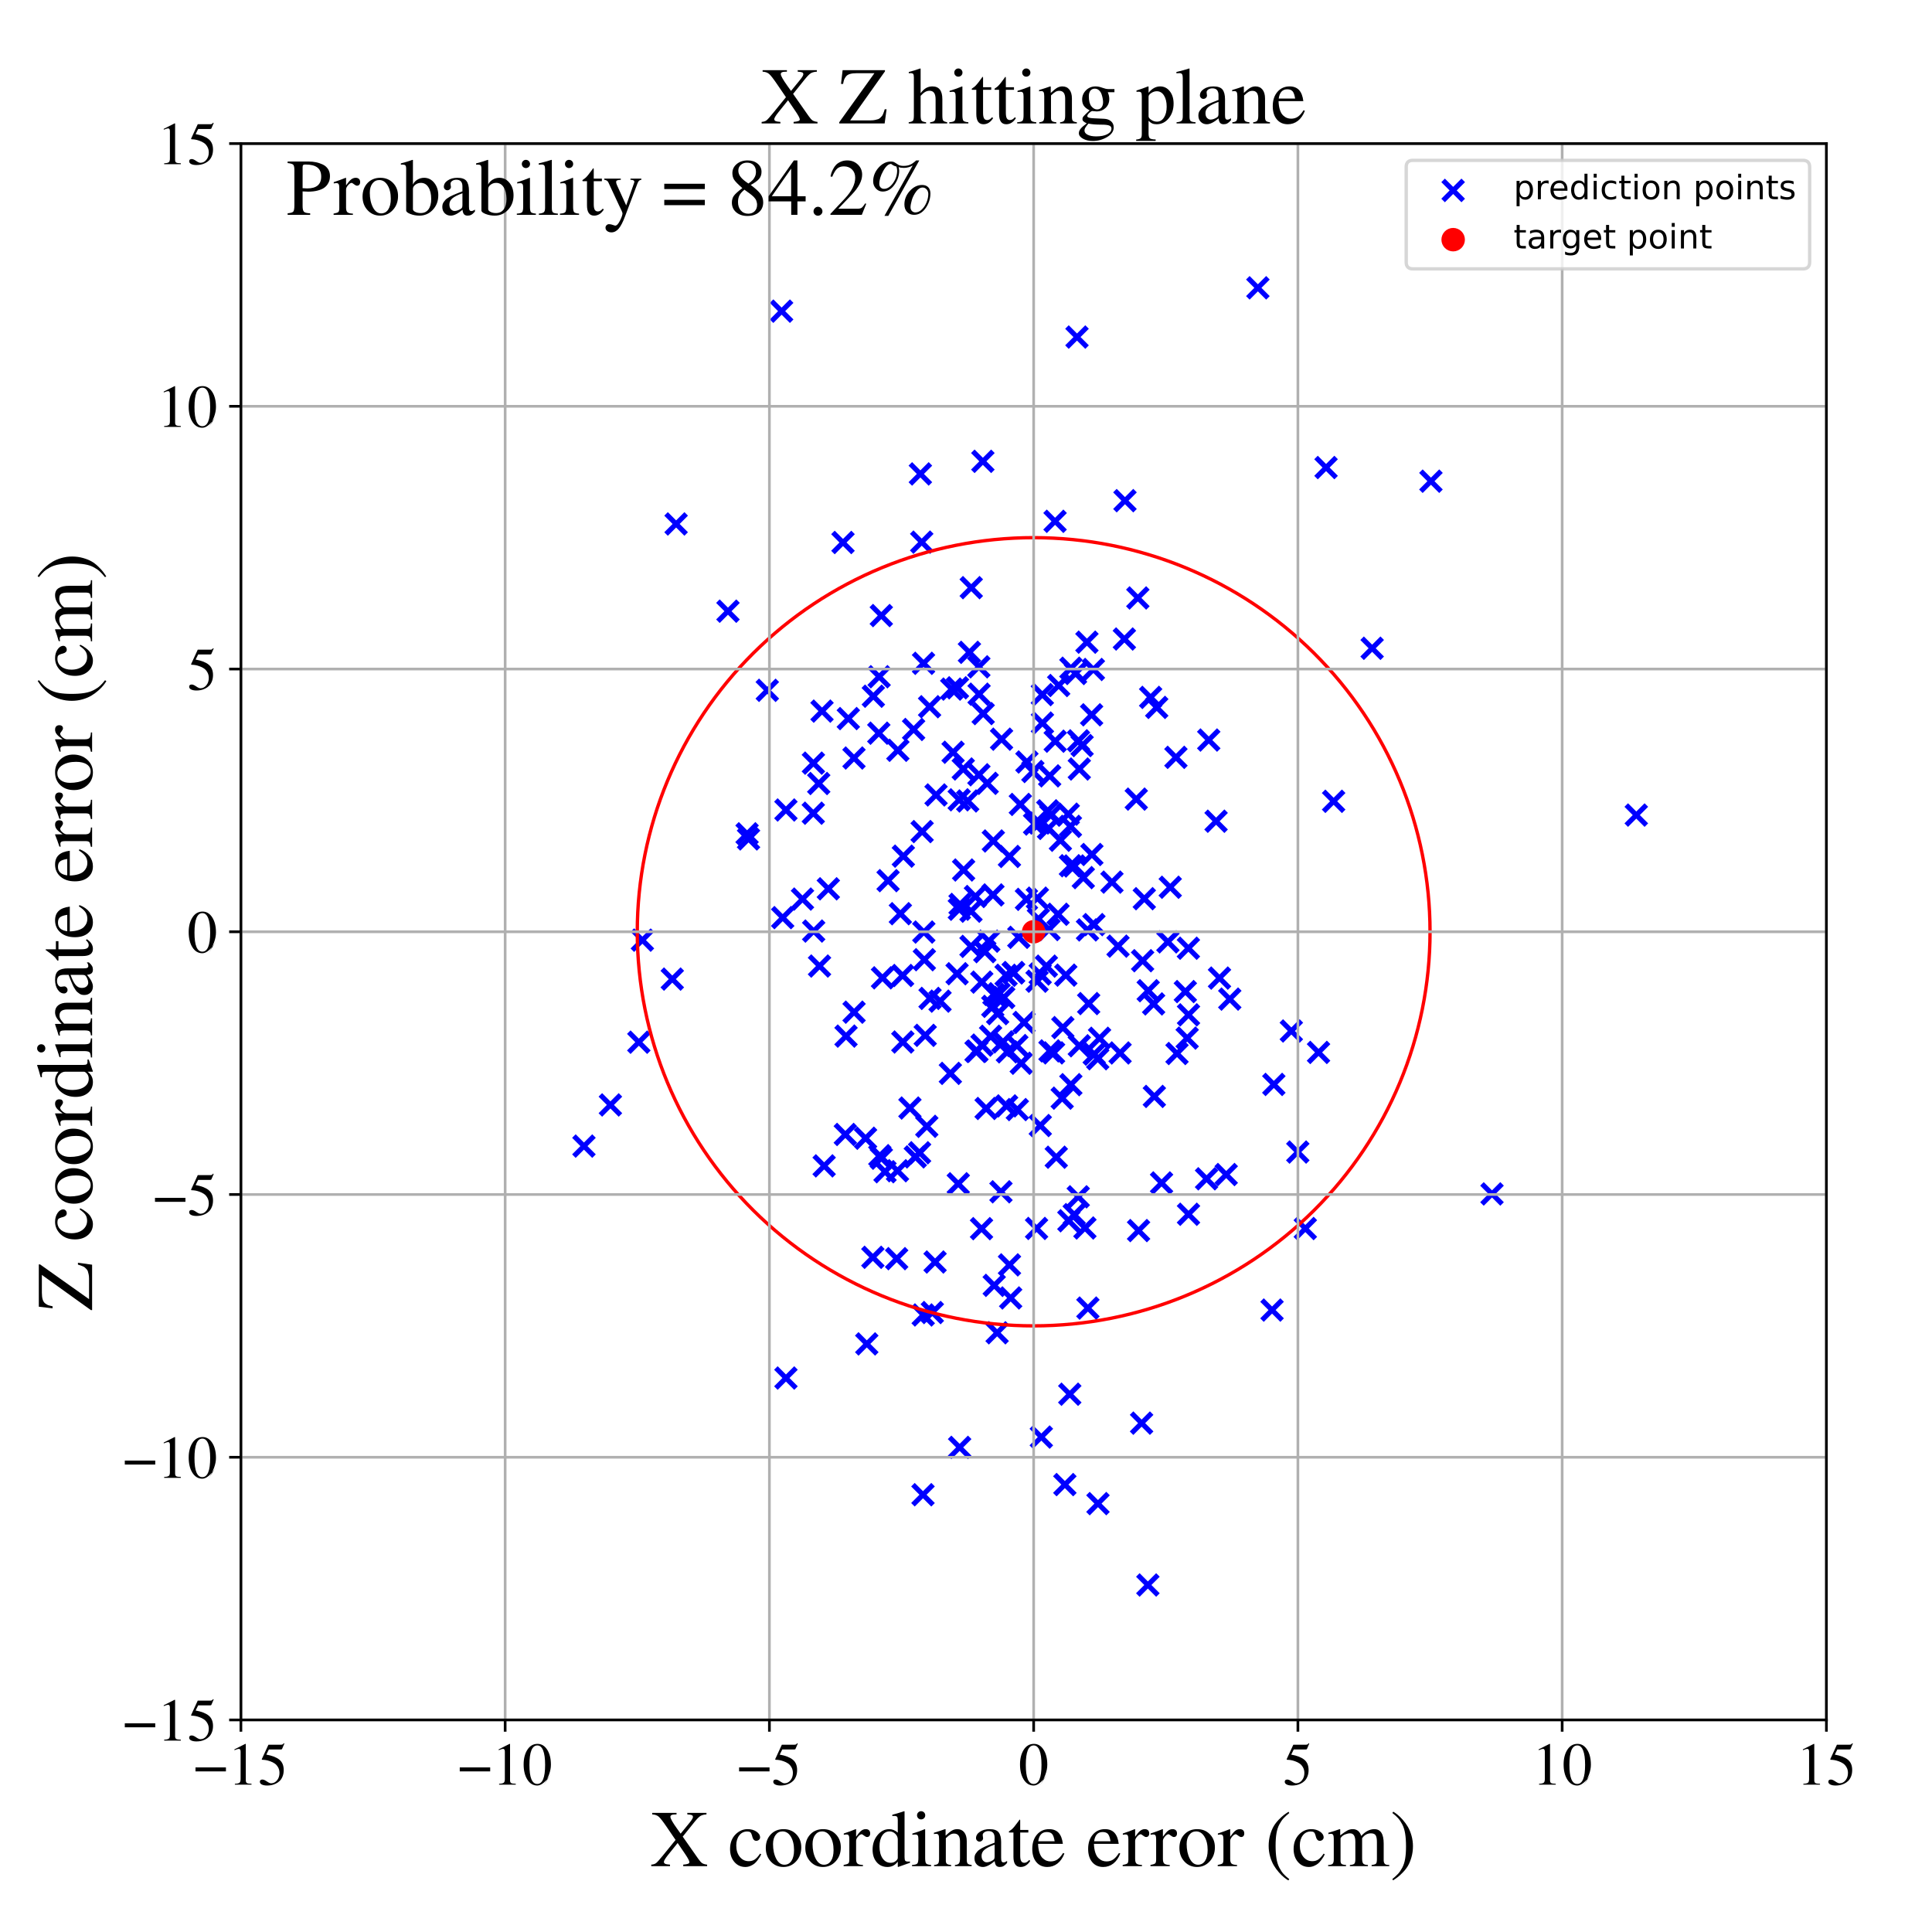 <?xml version="1.0" encoding="utf-8" standalone="no"?>
<!DOCTYPE svg PUBLIC "-//W3C//DTD SVG 1.1//EN"
  "http://www.w3.org/Graphics/SVG/1.1/DTD/svg11.dtd">
<!-- Created with matplotlib (https://matplotlib.org/) -->
<svg height="576pt" version="1.1" viewBox="0 0 576 576" width="576pt" xmlns="http://www.w3.org/2000/svg" xmlns:xlink="http://www.w3.org/1999/xlink">
 <defs>
  <style type="text/css">
*{stroke-linecap:butt;stroke-linejoin:round;}
  </style>
 </defs>
 <g id="figure_1">
  <g id="patch_1">
   <path d="M 0 576 
L 576 576 
L 576 0 
L 0 0 
z
" style="fill:#ffffff;"/>
  </g>
  <g id="axes_1">
   <g id="patch_2">
    <path d="M 71.822 512.784 
L 544.52 512.784 
L 544.52 42.802 
L 71.822 42.802 
z
" style="fill:#ffffff;"/>
   </g>
   <g id="PathCollection_1">
    <defs>
     <path d="M -3 3 
L 3 -3 
M -3 -3 
L 3 3 
" id="ma1bf7ccece" style="stroke:#0000ff;stroke-width:1.5;"/>
    </defs>
    <g clip-path="url(#pfbb92672ef)">
     <use style="fill:#0000ff;stroke:#0000ff;stroke-width:1.5;" x="269.321" xlink:href="#ma1bf7ccece" y="255.251"/>
     <use style="fill:#0000ff;stroke:#0000ff;stroke-width:1.5;" x="260.23" xlink:href="#ma1bf7ccece" y="374.85"/>
     <use style="fill:#0000ff;stroke:#0000ff;stroke-width:1.5;" x="315.445" xlink:href="#ma1bf7ccece" y="272.576"/>
     <use style="fill:#0000ff;stroke:#0000ff;stroke-width:1.5;" x="191.52" xlink:href="#ma1bf7ccece" y="280.294"/>
     <use style="fill:#0000ff;stroke:#0000ff;stroke-width:1.5;" x="286.012" xlink:href="#ma1bf7ccece" y="271.078"/>
     <use style="fill:#0000ff;stroke:#0000ff;stroke-width:1.5;" x="297.434" xlink:href="#ma1bf7ccece" y="302.2"/>
     <use style="fill:#0000ff;stroke:#0000ff;stroke-width:1.5;" x="294.796" xlink:href="#ma1bf7ccece" y="280.602"/>
     <use style="fill:#0000ff;stroke:#0000ff;stroke-width:1.5;" x="293.606" xlink:href="#ma1bf7ccece" y="283.725"/>
     <use style="fill:#0000ff;stroke:#0000ff;stroke-width:1.5;" x="310.76" xlink:href="#ma1bf7ccece" y="207.092"/>
     <use style="fill:#0000ff;stroke:#0000ff;stroke-width:1.5;" x="319.27" xlink:href="#ma1bf7ccece" y="199.218"/>
     <use style="fill:#0000ff;stroke:#0000ff;stroke-width:1.5;" x="283.745" xlink:href="#ma1bf7ccece" y="205.446"/>
     <use style="fill:#0000ff;stroke:#0000ff;stroke-width:1.5;" x="268.433" xlink:href="#ma1bf7ccece" y="272.404"/>
     <use style="fill:#0000ff;stroke:#0000ff;stroke-width:1.5;" x="263.103" xlink:href="#ma1bf7ccece" y="291.525"/>
     <use style="fill:#0000ff;stroke:#0000ff;stroke-width:1.5;" x="289.487" xlink:href="#ma1bf7ccece" y="271.66"/>
     <use style="fill:#0000ff;stroke:#0000ff;stroke-width:1.5;" x="289.484" xlink:href="#ma1bf7ccece" y="282.153"/>
     <use style="fill:#0000ff;stroke:#0000ff;stroke-width:1.5;" x="319.135" xlink:href="#ma1bf7ccece" y="246.371"/>
     <use style="fill:#0000ff;stroke:#0000ff;stroke-width:1.5;" x="339.231" xlink:href="#ma1bf7ccece" y="178.271"/>
     <use style="fill:#0000ff;stroke:#0000ff;stroke-width:1.5;" x="299.946" xlink:href="#ma1bf7ccece" y="290.763"/>
     <use style="fill:#0000ff;stroke:#0000ff;stroke-width:1.5;" x="260.378" xlink:href="#ma1bf7ccece" y="207.572"/>
     <use style="fill:#0000ff;stroke:#0000ff;stroke-width:1.5;" x="316.141" xlink:href="#ma1bf7ccece" y="250.513"/>
     <use style="fill:#0000ff;stroke:#0000ff;stroke-width:1.5;" x="322.973" xlink:href="#ma1bf7ccece" y="261.652"/>
     <use style="fill:#0000ff;stroke:#0000ff;stroke-width:1.5;" x="271.282" xlink:href="#ma1bf7ccece" y="330.343"/>
     <use style="fill:#0000ff;stroke:#0000ff;stroke-width:1.5;" x="326.219" xlink:href="#ma1bf7ccece" y="314.287"/>
     <use style="fill:#0000ff;stroke:#0000ff;stroke-width:1.5;" x="280.26" xlink:href="#ma1bf7ccece" y="298.477"/>
     <use style="fill:#0000ff;stroke:#0000ff;stroke-width:1.5;" x="340.656" xlink:href="#ma1bf7ccece" y="286.422"/>
     <use style="fill:#0000ff;stroke:#0000ff;stroke-width:1.5;" x="314.11" xlink:href="#ma1bf7ccece" y="313.904"/>
     <use style="fill:#0000ff;stroke:#0000ff;stroke-width:1.5;" x="310.463" xlink:href="#ma1bf7ccece" y="428.445"/>
     <use style="fill:#0000ff;stroke:#0000ff;stroke-width:1.5;" x="262.104" xlink:href="#ma1bf7ccece" y="201.755"/>
     <use style="fill:#0000ff;stroke:#0000ff;stroke-width:1.5;" x="234.313" xlink:href="#ma1bf7ccece" y="241.487"/>
     <use style="fill:#0000ff;stroke:#0000ff;stroke-width:1.5;" x="306.019" xlink:href="#ma1bf7ccece" y="268.132"/>
     <use style="fill:#0000ff;stroke:#0000ff;stroke-width:1.5;" x="957.893" xlink:href="#ma1bf7ccece" y="297.847"/>
     <use style="fill:#0000ff;stroke:#0000ff;stroke-width:1.5;" x="279.07" xlink:href="#ma1bf7ccece" y="237.003"/>
     <use style="fill:#0000ff;stroke:#0000ff;stroke-width:1.5;" x="291.901" xlink:href="#ma1bf7ccece" y="206.961"/>
     <use style="fill:#0000ff;stroke:#0000ff;stroke-width:1.5;" x="274.163" xlink:href="#ma1bf7ccece" y="343.679"/>
     <use style="fill:#0000ff;stroke:#0000ff;stroke-width:1.5;" x="293.126" xlink:href="#ma1bf7ccece" y="212.749"/>
     <use style="fill:#0000ff;stroke:#0000ff;stroke-width:1.5;" x="289.565" xlink:href="#ma1bf7ccece" y="175.206"/>
     <use style="fill:#0000ff;stroke:#0000ff;stroke-width:1.5;" x="340.357" xlink:href="#ma1bf7ccece" y="424.291"/>
     <use style="fill:#0000ff;stroke:#0000ff;stroke-width:1.5;" x="384.994" xlink:href="#ma1bf7ccece" y="307.376"/>
     <use style="fill:#0000ff;stroke:#0000ff;stroke-width:1.5;" x="245.708" xlink:href="#ma1bf7ccece" y="347.589"/>
     <use style="fill:#0000ff;stroke:#0000ff;stroke-width:1.5;" x="287.181" xlink:href="#ma1bf7ccece" y="229.263"/>
     <use style="fill:#0000ff;stroke:#0000ff;stroke-width:1.5;" x="200.434" xlink:href="#ma1bf7ccece" y="291.904"/>
     <use style="fill:#0000ff;stroke:#0000ff;stroke-width:1.5;" x="277.146" xlink:href="#ma1bf7ccece" y="210.701"/>
     <use style="fill:#0000ff;stroke:#0000ff;stroke-width:1.5;" x="262.754" xlink:href="#ma1bf7ccece" y="183.523"/>
     <use style="fill:#0000ff;stroke:#0000ff;stroke-width:1.5;" x="269.169" xlink:href="#ma1bf7ccece" y="310.661"/>
     <use style="fill:#0000ff;stroke:#0000ff;stroke-width:1.5;" x="319.133" xlink:href="#ma1bf7ccece" y="258.105"/>
     <use style="fill:#0000ff;stroke:#0000ff;stroke-width:1.5;" x="375.021" xlink:href="#ma1bf7ccece" y="85.811"/>
     <use style="fill:#0000ff;stroke:#0000ff;stroke-width:1.5;" x="292.628" xlink:href="#ma1bf7ccece" y="366.307"/>
     <use style="fill:#0000ff;stroke:#0000ff;stroke-width:1.5;" x="321.781" xlink:href="#ma1bf7ccece" y="229.27"/>
     <use style="fill:#0000ff;stroke:#0000ff;stroke-width:1.5;" x="291.847" xlink:href="#ma1bf7ccece" y="230.989"/>
     <use style="fill:#0000ff;stroke:#0000ff;stroke-width:1.5;" x="362.558" xlink:href="#ma1bf7ccece" y="244.834"/>
     <use style="fill:#0000ff;stroke:#0000ff;stroke-width:1.5;" x="331.514" xlink:href="#ma1bf7ccece" y="262.992"/>
     <use style="fill:#0000ff;stroke:#0000ff;stroke-width:1.5;" x="303.307" xlink:href="#ma1bf7ccece" y="330.805"/>
     <use style="fill:#0000ff;stroke:#0000ff;stroke-width:1.5;" x="308.447" xlink:href="#ma1bf7ccece" y="245.68"/>
     <use style="fill:#0000ff;stroke:#0000ff;stroke-width:1.5;" x="298.602" xlink:href="#ma1bf7ccece" y="220.378"/>
     <use style="fill:#0000ff;stroke:#0000ff;stroke-width:1.5;" x="252.233" xlink:href="#ma1bf7ccece" y="308.902"/>
     <use style="fill:#0000ff;stroke:#0000ff;stroke-width:1.5;" x="300.962" xlink:href="#ma1bf7ccece" y="377.105"/>
     <use style="fill:#0000ff;stroke:#0000ff;stroke-width:1.5;" x="246.955" xlink:href="#ma1bf7ccece" y="264.986"/>
     <use style="fill:#0000ff;stroke:#0000ff;stroke-width:1.5;" x="310.151" xlink:href="#ma1bf7ccece" y="335.562"/>
     <use style="fill:#0000ff;stroke:#0000ff;stroke-width:1.5;" x="342.222" xlink:href="#ma1bf7ccece" y="472.545"/>
     <use style="fill:#0000ff;stroke:#0000ff;stroke-width:1.5;" x="327.349" xlink:href="#ma1bf7ccece" y="448.281"/>
     <use style="fill:#0000ff;stroke:#0000ff;stroke-width:1.5;" x="776.377" xlink:href="#ma1bf7ccece" y="354.705"/>
     <use style="fill:#0000ff;stroke:#0000ff;stroke-width:1.5;" x="297.858" xlink:href="#ma1bf7ccece" y="296.264"/>
     <use style="fill:#0000ff;stroke:#0000ff;stroke-width:1.5;" x="321.095" xlink:href="#ma1bf7ccece" y="100.49"/>
     <use style="fill:#0000ff;stroke:#0000ff;stroke-width:1.5;" x="252.024" xlink:href="#ma1bf7ccece" y="338.225"/>
     <use style="fill:#0000ff;stroke:#0000ff;stroke-width:1.5;" x="360.371" xlink:href="#ma1bf7ccece" y="220.633"/>
     <use style="fill:#0000ff;stroke:#0000ff;stroke-width:1.5;" x="353.94" xlink:href="#ma1bf7ccece" y="309.495"/>
     <use style="fill:#0000ff;stroke:#0000ff;stroke-width:1.5;" x="353.393" xlink:href="#ma1bf7ccece" y="295.623"/>
     <use style="fill:#0000ff;stroke:#0000ff;stroke-width:1.5;" x="296.323" xlink:href="#ma1bf7ccece" y="296.46"/>
     <use style="fill:#0000ff;stroke:#0000ff;stroke-width:1.5;" x="339.449" xlink:href="#ma1bf7ccece" y="366.878"/>
     <use style="fill:#0000ff;stroke:#0000ff;stroke-width:1.5;" x="320.279" xlink:href="#ma1bf7ccece" y="258.177"/>
     <use style="fill:#0000ff;stroke:#0000ff;stroke-width:1.5;" x="389.165" xlink:href="#ma1bf7ccece" y="366.267"/>
     <use style="fill:#0000ff;stroke:#0000ff;stroke-width:1.5;" x="275.245" xlink:href="#ma1bf7ccece" y="392.039"/>
     <use style="fill:#0000ff;stroke:#0000ff;stroke-width:1.5;" x="267.688" xlink:href="#ma1bf7ccece" y="223.689"/>
     <use style="fill:#0000ff;stroke:#0000ff;stroke-width:1.5;" x="254.628" xlink:href="#ma1bf7ccece" y="301.768"/>
     <use style="fill:#0000ff;stroke:#0000ff;stroke-width:1.5;" x="321.464" xlink:href="#ma1bf7ccece" y="356.814"/>
     <use style="fill:#0000ff;stroke:#0000ff;stroke-width:1.5;" x="275.428" xlink:href="#ma1bf7ccece" y="277.879"/>
     <use style="fill:#0000ff;stroke:#0000ff;stroke-width:1.5;" x="350.909" xlink:href="#ma1bf7ccece" y="314.089"/>
     <use style="fill:#0000ff;stroke:#0000ff;stroke-width:1.5;" x="312.601" xlink:href="#ma1bf7ccece" y="246.981"/>
     <use style="fill:#0000ff;stroke:#0000ff;stroke-width:1.5;" x="244.331" xlink:href="#ma1bf7ccece" y="288.013"/>
     <use style="fill:#0000ff;stroke:#0000ff;stroke-width:1.5;" x="487.839" xlink:href="#ma1bf7ccece" y="243.005"/>
     <use style="fill:#0000ff;stroke:#0000ff;stroke-width:1.5;" x="320.264" xlink:href="#ma1bf7ccece" y="362.128"/>
     <use style="fill:#0000ff;stroke:#0000ff;stroke-width:1.5;" x="288.512" xlink:href="#ma1bf7ccece" y="238.797"/>
     <use style="fill:#0000ff;stroke:#0000ff;stroke-width:1.5;" x="333.937" xlink:href="#ma1bf7ccece" y="313.925"/>
     <use style="fill:#0000ff;stroke:#0000ff;stroke-width:1.5;" x="299.244" xlink:href="#ma1bf7ccece" y="297.414"/>
     <use style="fill:#0000ff;stroke:#0000ff;stroke-width:1.5;" x="299.035" xlink:href="#ma1bf7ccece" y="310.63"/>
     <use style="fill:#0000ff;stroke:#0000ff;stroke-width:1.5;" x="319.264" xlink:href="#ma1bf7ccece" y="323.38"/>
     <use style="fill:#0000ff;stroke:#0000ff;stroke-width:1.5;" x="228.761" xlink:href="#ma1bf7ccece" y="205.81"/>
     <use style="fill:#0000ff;stroke:#0000ff;stroke-width:1.5;" x="294.318" xlink:href="#ma1bf7ccece" y="233.541"/>
     <use style="fill:#0000ff;stroke:#0000ff;stroke-width:1.5;" x="325.452" xlink:href="#ma1bf7ccece" y="213.11"/>
     <use style="fill:#0000ff;stroke:#0000ff;stroke-width:1.5;" x="233.029" xlink:href="#ma1bf7ccece" y="92.769"/>
     <use style="fill:#0000ff;stroke:#0000ff;stroke-width:1.5;" x="397.605" xlink:href="#ma1bf7ccece" y="238.896"/>
     <use style="fill:#0000ff;stroke:#0000ff;stroke-width:1.5;" x="201.576" xlink:href="#ma1bf7ccece" y="156.21"/>
     <use style="fill:#0000ff;stroke:#0000ff;stroke-width:1.5;" x="309.284" xlink:href="#ma1bf7ccece" y="267.767"/>
     <use style="fill:#0000ff;stroke:#0000ff;stroke-width:1.5;" x="323.453" xlink:href="#ma1bf7ccece" y="366.106"/>
     <use style="fill:#0000ff;stroke:#0000ff;stroke-width:1.5;" x="326.137" xlink:href="#ma1bf7ccece" y="275.658"/>
     <use style="fill:#0000ff;stroke:#0000ff;stroke-width:1.5;" x="311.956" xlink:href="#ma1bf7ccece" y="288.042"/>
     <use style="fill:#0000ff;stroke:#0000ff;stroke-width:1.5;" x="344.86" xlink:href="#ma1bf7ccece" y="210.905"/>
     <use style="fill:#0000ff;stroke:#0000ff;stroke-width:1.5;" x="293.998" xlink:href="#ma1bf7ccece" y="330.476"/>
     <use style="fill:#0000ff;stroke:#0000ff;stroke-width:1.5;" x="302.2" xlink:href="#ma1bf7ccece" y="289.963"/>
     <use style="fill:#0000ff;stroke:#0000ff;stroke-width:1.5;" x="286.103" xlink:href="#ma1bf7ccece" y="431.519"/>
     <use style="fill:#0000ff;stroke:#0000ff;stroke-width:1.5;" x="300.343" xlink:href="#ma1bf7ccece" y="313.591"/>
     <use style="fill:#0000ff;stroke:#0000ff;stroke-width:1.5;" x="309.949" xlink:href="#ma1bf7ccece" y="245.368"/>
     <use style="fill:#0000ff;stroke:#0000ff;stroke-width:1.5;" x="346.304" xlink:href="#ma1bf7ccece" y="352.673"/>
     <use style="fill:#0000ff;stroke:#0000ff;stroke-width:1.5;" x="242.505" xlink:href="#ma1bf7ccece" y="227.52"/>
     <use style="fill:#0000ff;stroke:#0000ff;stroke-width:1.5;" x="363.576" xlink:href="#ma1bf7ccece" y="291.601"/>
     <use style="fill:#0000ff;stroke:#0000ff;stroke-width:1.5;" x="313.031" xlink:href="#ma1bf7ccece" y="313.309"/>
     <use style="fill:#0000ff;stroke:#0000ff;stroke-width:1.5;" x="317.474" xlink:href="#ma1bf7ccece" y="442.607"/>
     <use style="fill:#0000ff;stroke:#0000ff;stroke-width:1.5;" x="318.489" xlink:href="#ma1bf7ccece" y="242.728"/>
     <use style="fill:#0000ff;stroke:#0000ff;stroke-width:1.5;" x="386.922" xlink:href="#ma1bf7ccece" y="343.464"/>
     <use style="fill:#0000ff;stroke:#0000ff;stroke-width:1.5;" x="272.88" xlink:href="#ma1bf7ccece" y="344.911"/>
     <use style="fill:#0000ff;stroke:#0000ff;stroke-width:1.5;" x="409.089" xlink:href="#ma1bf7ccece" y="193.269"/>
     <use style="fill:#0000ff;stroke:#0000ff;stroke-width:1.5;" x="275.179" xlink:href="#ma1bf7ccece" y="445.635"/>
     <use style="fill:#0000ff;stroke:#0000ff;stroke-width:1.5;" x="223.167" xlink:href="#ma1bf7ccece" y="250.113"/>
     <use style="fill:#0000ff;stroke:#0000ff;stroke-width:1.5;" x="272.383" xlink:href="#ma1bf7ccece" y="217.483"/>
     <use style="fill:#0000ff;stroke:#0000ff;stroke-width:1.5;" x="254.607" xlink:href="#ma1bf7ccece" y="225.992"/>
     <use style="fill:#0000ff;stroke:#0000ff;stroke-width:1.5;" x="301.318" xlink:href="#ma1bf7ccece" y="386.968"/>
     <use style="fill:#0000ff;stroke:#0000ff;stroke-width:1.5;" x="365.575" xlink:href="#ma1bf7ccece" y="350.173"/>
     <use style="fill:#0000ff;stroke:#0000ff;stroke-width:1.5;" x="312.947" xlink:href="#ma1bf7ccece" y="231.314"/>
     <use style="fill:#0000ff;stroke:#0000ff;stroke-width:1.5;" x="309.589" xlink:href="#ma1bf7ccece" y="273.973"/>
     <use style="fill:#0000ff;stroke:#0000ff;stroke-width:1.5;" x="274.804" xlink:href="#ma1bf7ccece" y="161.634"/>
     <use style="fill:#0000ff;stroke:#0000ff;stroke-width:1.5;" x="267.331" xlink:href="#ma1bf7ccece" y="375.249"/>
     <use style="fill:#0000ff;stroke:#0000ff;stroke-width:1.5;" x="242.588" xlink:href="#ma1bf7ccece" y="277.583"/>
     <use style="fill:#0000ff;stroke:#0000ff;stroke-width:1.5;" x="306.163" xlink:href="#ma1bf7ccece" y="227.177"/>
     <use style="fill:#0000ff;stroke:#0000ff;stroke-width:1.5;" x="321.542" xlink:href="#ma1bf7ccece" y="220.866"/>
     <use style="fill:#0000ff;stroke:#0000ff;stroke-width:1.5;" x="310.788" xlink:href="#ma1bf7ccece" y="215.57"/>
     <use style="fill:#0000ff;stroke:#0000ff;stroke-width:1.5;" x="285.986" xlink:href="#ma1bf7ccece" y="531.958"/>
     <use style="fill:#0000ff;stroke:#0000ff;stroke-width:1.5;" x="275.341" xlink:href="#ma1bf7ccece" y="197.757"/>
     <use style="fill:#0000ff;stroke:#0000ff;stroke-width:1.5;" x="296.148" xlink:href="#ma1bf7ccece" y="250.728"/>
     <use style="fill:#0000ff;stroke:#0000ff;stroke-width:1.5;" x="262.305" xlink:href="#ma1bf7ccece" y="344.546"/>
     <use style="fill:#0000ff;stroke:#0000ff;stroke-width:1.5;" x="217.034" xlink:href="#ma1bf7ccece" y="182.217"/>
     <use style="fill:#0000ff;stroke:#0000ff;stroke-width:1.5;" x="324.338" xlink:href="#ma1bf7ccece" y="389.984"/>
     <use style="fill:#0000ff;stroke:#0000ff;stroke-width:1.5;" x="324.222" xlink:href="#ma1bf7ccece" y="277.243"/>
     <use style="fill:#0000ff;stroke:#0000ff;stroke-width:1.5;" x="315.632" xlink:href="#ma1bf7ccece" y="204.378"/>
     <use style="fill:#0000ff;stroke:#0000ff;stroke-width:1.5;" x="313.27" xlink:href="#ma1bf7ccece" y="243.037"/>
     <use style="fill:#0000ff;stroke:#0000ff;stroke-width:1.5;" x="314.916" xlink:href="#ma1bf7ccece" y="345.011"/>
     <use style="fill:#0000ff;stroke:#0000ff;stroke-width:1.5;" x="345.332" xlink:href="#ma1bf7ccece" y="600.358"/>
     <use style="fill:#0000ff;stroke:#0000ff;stroke-width:1.5;" x="276.314" xlink:href="#ma1bf7ccece" y="335.801"/>
     <use style="fill:#0000ff;stroke:#0000ff;stroke-width:1.5;" x="275.841" xlink:href="#ma1bf7ccece" y="308.674"/>
     <use style="fill:#0000ff;stroke:#0000ff;stroke-width:1.5;" x="910.921" xlink:href="#ma1bf7ccece" y="275.417"/>
     <use style="fill:#0000ff;stroke:#0000ff;stroke-width:1.5;" x="233.35" xlink:href="#ma1bf7ccece" y="273.58"/>
     <use style="fill:#0000ff;stroke:#0000ff;stroke-width:1.5;" x="286.22" xlink:href="#ma1bf7ccece" y="269.635"/>
     <use style="fill:#0000ff;stroke:#0000ff;stroke-width:1.5;" x="327.27" xlink:href="#ma1bf7ccece" y="315.649"/>
     <use style="fill:#0000ff;stroke:#0000ff;stroke-width:1.5;" x="292.777" xlink:href="#ma1bf7ccece" y="311.577"/>
     <use style="fill:#0000ff;stroke:#0000ff;stroke-width:1.5;" x="314.552" xlink:href="#ma1bf7ccece" y="155.419"/>
     <use style="fill:#0000ff;stroke:#0000ff;stroke-width:1.5;" x="366.64" xlink:href="#ma1bf7ccece" y="297.868"/>
     <use style="fill:#0000ff;stroke:#0000ff;stroke-width:1.5;" x="317.758" xlink:href="#ma1bf7ccece" y="290.723"/>
     <use style="fill:#0000ff;stroke:#0000ff;stroke-width:1.5;" x="292.706" xlink:href="#ma1bf7ccece" y="292.804"/>
     <use style="fill:#0000ff;stroke:#0000ff;stroke-width:1.5;" x="343.938" xlink:href="#ma1bf7ccece" y="299.303"/>
     <use style="fill:#0000ff;stroke:#0000ff;stroke-width:1.5;" x="309.182" xlink:href="#ma1bf7ccece" y="292.531"/>
     <use style="fill:#0000ff;stroke:#0000ff;stroke-width:1.5;" x="304.201" xlink:href="#ma1bf7ccece" y="239.83"/>
     <use style="fill:#0000ff;stroke:#0000ff;stroke-width:1.5;" x="258.061" xlink:href="#ma1bf7ccece" y="339.351"/>
     <use style="fill:#0000ff;stroke:#0000ff;stroke-width:1.5;" x="285.451" xlink:href="#ma1bf7ccece" y="205.057"/>
     <use style="fill:#0000ff;stroke:#0000ff;stroke-width:1.5;" x="314.595" xlink:href="#ma1bf7ccece" y="220.977"/>
     <use style="fill:#0000ff;stroke:#0000ff;stroke-width:1.5;" x="262.002" xlink:href="#ma1bf7ccece" y="218.587"/>
     <use style="fill:#0000ff;stroke:#0000ff;stroke-width:1.5;" x="297.279" xlink:href="#ma1bf7ccece" y="397.35"/>
     <use style="fill:#0000ff;stroke:#0000ff;stroke-width:1.5;" x="300.111" xlink:href="#ma1bf7ccece" y="329.707"/>
     <use style="fill:#0000ff;stroke:#0000ff;stroke-width:1.5;" x="293.026" xlink:href="#ma1bf7ccece" y="137.537"/>
     <use style="fill:#0000ff;stroke:#0000ff;stroke-width:1.5;" x="222.732" xlink:href="#ma1bf7ccece" y="248.587"/>
     <use style="fill:#0000ff;stroke:#0000ff;stroke-width:1.5;" x="289.018" xlink:href="#ma1bf7ccece" y="194.485"/>
     <use style="fill:#0000ff;stroke:#0000ff;stroke-width:1.5;" x="444.825" xlink:href="#ma1bf7ccece" y="355.954"/>
     <use style="fill:#0000ff;stroke:#0000ff;stroke-width:1.5;" x="274.397" xlink:href="#ma1bf7ccece" y="141.293"/>
     <use style="fill:#0000ff;stroke:#0000ff;stroke-width:1.5;" x="181.983" xlink:href="#ma1bf7ccece" y="329.42"/>
     <use style="fill:#0000ff;stroke:#0000ff;stroke-width:1.5;" x="333.323" xlink:href="#ma1bf7ccece" y="282.078"/>
     <use style="fill:#0000ff;stroke:#0000ff;stroke-width:1.5;" x="303.743" xlink:href="#ma1bf7ccece" y="279.45"/>
     <use style="fill:#0000ff;stroke:#0000ff;stroke-width:1.5;" x="344.152" xlink:href="#ma1bf7ccece" y="326.884"/>
     <use style="fill:#0000ff;stroke:#0000ff;stroke-width:1.5;" x="325.978" xlink:href="#ma1bf7ccece" y="199.594"/>
     <use style="fill:#0000ff;stroke:#0000ff;stroke-width:1.5;" x="359.72" xlink:href="#ma1bf7ccece" y="351.442"/>
     <use style="fill:#0000ff;stroke:#0000ff;stroke-width:1.5;" x="325.532" xlink:href="#ma1bf7ccece" y="254.756"/>
     <use style="fill:#0000ff;stroke:#0000ff;stroke-width:1.5;" x="242.472" xlink:href="#ma1bf7ccece" y="242.446"/>
     <use style="fill:#0000ff;stroke:#0000ff;stroke-width:1.5;" x="263.852" xlink:href="#ma1bf7ccece" y="349.334"/>
     <use style="fill:#0000ff;stroke:#0000ff;stroke-width:1.5;" x="302.08" xlink:href="#ma1bf7ccece" y="290.042"/>
     <use style="fill:#0000ff;stroke:#0000ff;stroke-width:1.5;" x="285.971" xlink:href="#ma1bf7ccece" y="238.45"/>
     <use style="fill:#0000ff;stroke:#0000ff;stroke-width:1.5;" x="343.052" xlink:href="#ma1bf7ccece" y="207.92"/>
     <use style="fill:#0000ff;stroke:#0000ff;stroke-width:1.5;" x="277.281" xlink:href="#ma1bf7ccece" y="297.658"/>
     <use style="fill:#0000ff;stroke:#0000ff;stroke-width:1.5;" x="312.745" xlink:href="#ma1bf7ccece" y="277.135"/>
     <use style="fill:#0000ff;stroke:#0000ff;stroke-width:1.5;" x="245.075" xlink:href="#ma1bf7ccece" y="212.011"/>
     <use style="fill:#0000ff;stroke:#0000ff;stroke-width:1.5;" x="234.318" xlink:href="#ma1bf7ccece" y="410.84"/>
     <use style="fill:#0000ff;stroke:#0000ff;stroke-width:1.5;" x="290.809" xlink:href="#ma1bf7ccece" y="267.278"/>
     <use style="fill:#0000ff;stroke:#0000ff;stroke-width:1.5;" x="190.461" xlink:href="#ma1bf7ccece" y="310.714"/>
     <use style="fill:#0000ff;stroke:#0000ff;stroke-width:1.5;" x="252.917" xlink:href="#ma1bf7ccece" y="214.232"/>
     <use style="fill:#0000ff;stroke:#0000ff;stroke-width:1.5;" x="379.774" xlink:href="#ma1bf7ccece" y="323.309"/>
     <use style="fill:#0000ff;stroke:#0000ff;stroke-width:1.5;" x="298.421" xlink:href="#ma1bf7ccece" y="355.32"/>
     <use style="fill:#0000ff;stroke:#0000ff;stroke-width:1.5;" x="262.764" xlink:href="#ma1bf7ccece" y="345.305"/>
     <use style="fill:#0000ff;stroke:#0000ff;stroke-width:1.5;" x="341.158" xlink:href="#ma1bf7ccece" y="267.932"/>
     <use style="fill:#0000ff;stroke:#0000ff;stroke-width:1.5;" x="354.302" xlink:href="#ma1bf7ccece" y="282.699"/>
     <use style="fill:#0000ff;stroke:#0000ff;stroke-width:1.5;" x="303.154" xlink:href="#ma1bf7ccece" y="311.72"/>
     <use style="fill:#0000ff;stroke:#0000ff;stroke-width:1.5;" x="309.041" xlink:href="#ma1bf7ccece" y="366.244"/>
     <use style="fill:#0000ff;stroke:#0000ff;stroke-width:1.5;" x="300.95" xlink:href="#ma1bf7ccece" y="255.341"/>
     <use style="fill:#0000ff;stroke:#0000ff;stroke-width:1.5;" x="251.327" xlink:href="#ma1bf7ccece" y="161.735"/>
     <use style="fill:#0000ff;stroke:#0000ff;stroke-width:1.5;" x="321.779" xlink:href="#ma1bf7ccece" y="311.785"/>
     <use style="fill:#0000ff;stroke:#0000ff;stroke-width:1.5;" x="324.053" xlink:href="#ma1bf7ccece" y="191.456"/>
     <use style="fill:#0000ff;stroke:#0000ff;stroke-width:1.5;" x="258.42" xlink:href="#ma1bf7ccece" y="400.667"/>
     <use style="fill:#0000ff;stroke:#0000ff;stroke-width:1.5;" x="354.34" xlink:href="#ma1bf7ccece" y="302.56"/>
     <use style="fill:#0000ff;stroke:#0000ff;stroke-width:1.5;" x="304.469" xlink:href="#ma1bf7ccece" y="316.992"/>
     <use style="fill:#0000ff;stroke:#0000ff;stroke-width:1.5;" x="264.77" xlink:href="#ma1bf7ccece" y="262.556"/>
     <use style="fill:#0000ff;stroke:#0000ff;stroke-width:1.5;" x="296.412" xlink:href="#ma1bf7ccece" y="383.217"/>
     <use style="fill:#0000ff;stroke:#0000ff;stroke-width:1.5;" x="338.767" xlink:href="#ma1bf7ccece" y="238.247"/>
     <use style="fill:#0000ff;stroke:#0000ff;stroke-width:1.5;" x="310.117" xlink:href="#ma1bf7ccece" y="290.383"/>
     <use style="fill:#0000ff;stroke:#0000ff;stroke-width:1.5;" x="348.894" xlink:href="#ma1bf7ccece" y="264.523"/>
     <use style="fill:#0000ff;stroke:#0000ff;stroke-width:1.5;" x="287.291" xlink:href="#ma1bf7ccece" y="259.379"/>
     <use style="fill:#0000ff;stroke:#0000ff;stroke-width:1.5;" x="395.349" xlink:href="#ma1bf7ccece" y="139.391"/>
     <use style="fill:#0000ff;stroke:#0000ff;stroke-width:1.5;" x="316.869" xlink:href="#ma1bf7ccece" y="306.364"/>
     <use style="fill:#0000ff;stroke:#0000ff;stroke-width:1.5;" x="335.218" xlink:href="#ma1bf7ccece" y="190.515"/>
     <use style="fill:#0000ff;stroke:#0000ff;stroke-width:1.5;" x="275.584" xlink:href="#ma1bf7ccece" y="286.124"/>
     <use style="fill:#0000ff;stroke:#0000ff;stroke-width:1.5;" x="285.342" xlink:href="#ma1bf7ccece" y="290.304"/>
     <use style="fill:#0000ff;stroke:#0000ff;stroke-width:1.5;" x="393.104" xlink:href="#ma1bf7ccece" y="313.764"/>
     <use style="fill:#0000ff;stroke:#0000ff;stroke-width:1.5;" x="316.678" xlink:href="#ma1bf7ccece" y="327.4"/>
     <use style="fill:#0000ff;stroke:#0000ff;stroke-width:1.5;" x="318.662" xlink:href="#ma1bf7ccece" y="363.956"/>
     <use style="fill:#0000ff;stroke:#0000ff;stroke-width:1.5;" x="379.246" xlink:href="#ma1bf7ccece" y="390.577"/>
     <use style="fill:#0000ff;stroke:#0000ff;stroke-width:1.5;" x="174.096" xlink:href="#ma1bf7ccece" y="341.692"/>
     <use style="fill:#0000ff;stroke:#0000ff;stroke-width:1.5;" x="307.934" xlink:href="#ma1bf7ccece" y="230.016"/>
     <use style="fill:#0000ff;stroke:#0000ff;stroke-width:1.5;" x="277.957" xlink:href="#ma1bf7ccece" y="391.314"/>
     <use style="fill:#0000ff;stroke:#0000ff;stroke-width:1.5;" x="285.698" xlink:href="#ma1bf7ccece" y="352.923"/>
     <use style="fill:#0000ff;stroke:#0000ff;stroke-width:1.5;" x="350.588" xlink:href="#ma1bf7ccece" y="225.791"/>
     <use style="fill:#0000ff;stroke:#0000ff;stroke-width:1.5;" x="318.937" xlink:href="#ma1bf7ccece" y="415.665"/>
     <use style="fill:#0000ff;stroke:#0000ff;stroke-width:1.5;" x="295.986" xlink:href="#ma1bf7ccece" y="300.033"/>
     <use style="fill:#0000ff;stroke:#0000ff;stroke-width:1.5;" x="296.035" xlink:href="#ma1bf7ccece" y="266.806"/>
     <use style="fill:#0000ff;stroke:#0000ff;stroke-width:1.5;" x="274.921" xlink:href="#ma1bf7ccece" y="247.925"/>
     <use style="fill:#0000ff;stroke:#0000ff;stroke-width:1.5;" x="291.261" xlink:href="#ma1bf7ccece" y="313.378"/>
     <use style="fill:#0000ff;stroke:#0000ff;stroke-width:1.5;" x="284.148" xlink:href="#ma1bf7ccece" y="224.275"/>
     <use style="fill:#0000ff;stroke:#0000ff;stroke-width:1.5;" x="283.341" xlink:href="#ma1bf7ccece" y="320.012"/>
     <use style="fill:#0000ff;stroke:#0000ff;stroke-width:1.5;" x="335.396" xlink:href="#ma1bf7ccece" y="149.266"/>
     <use style="fill:#0000ff;stroke:#0000ff;stroke-width:1.5;" x="278.782" xlink:href="#ma1bf7ccece" y="376.248"/>
     <use style="fill:#0000ff;stroke:#0000ff;stroke-width:1.5;" x="324.573" xlink:href="#ma1bf7ccece" y="299.202"/>
     <use style="fill:#0000ff;stroke:#0000ff;stroke-width:1.5;" x="354.336" xlink:href="#ma1bf7ccece" y="362.016"/>
     <use style="fill:#0000ff;stroke:#0000ff;stroke-width:1.5;" x="267.574" xlink:href="#ma1bf7ccece" y="349.039"/>
     <use style="fill:#0000ff;stroke:#0000ff;stroke-width:1.5;" x="348.193" xlink:href="#ma1bf7ccece" y="280.807"/>
     <use style="fill:#0000ff;stroke:#0000ff;stroke-width:1.5;" x="305.303" xlink:href="#ma1bf7ccece" y="304.823"/>
     <use style="fill:#0000ff;stroke:#0000ff;stroke-width:1.5;" x="295.331" xlink:href="#ma1bf7ccece" y="308.946"/>
     <use style="fill:#0000ff;stroke:#0000ff;stroke-width:1.5;" x="291.832" xlink:href="#ma1bf7ccece" y="198.806"/>
     <use style="fill:#0000ff;stroke:#0000ff;stroke-width:1.5;" x="342.324" xlink:href="#ma1bf7ccece" y="295.364"/>
     <use style="fill:#0000ff;stroke:#0000ff;stroke-width:1.5;" x="426.616" xlink:href="#ma1bf7ccece" y="143.462"/>
     <use style="fill:#0000ff;stroke:#0000ff;stroke-width:1.5;" x="327.822" xlink:href="#ma1bf7ccece" y="309.546"/>
     <use style="fill:#0000ff;stroke:#0000ff;stroke-width:1.5;" x="269.097" xlink:href="#ma1bf7ccece" y="290.826"/>
     <use style="fill:#0000ff;stroke:#0000ff;stroke-width:1.5;" x="244.094" xlink:href="#ma1bf7ccece" y="233.59"/>
     <use style="fill:#0000ff;stroke:#0000ff;stroke-width:1.5;" x="322.619" xlink:href="#ma1bf7ccece" y="222.276"/>
     <use style="fill:#0000ff;stroke:#0000ff;stroke-width:1.5;" x="239.25" xlink:href="#ma1bf7ccece" y="268.048"/>
     <use style="fill:#0000ff;stroke:#0000ff;stroke-width:1.5;" x="320.653" xlink:href="#ma1bf7ccece" y="200.797"/>
     <use style="fill:#0000ff;stroke:#0000ff;stroke-width:1.5;" x="290.987" xlink:href="#ma1bf7ccece" y="313.472"/>
     <use style="fill:#0000ff;stroke:#0000ff;stroke-width:1.5;" x="312.379" xlink:href="#ma1bf7ccece" y="241.729"/>
    </g>
   </g>
   <g id="PathCollection_2">
    <defs>
     <path d="M 0 3 
C 0.796 3 1.559 2.684 2.121 2.121 
C 2.684 1.559 3 0.796 3 0 
C 3 -0.796 2.684 -1.559 2.121 -2.121 
C 1.559 -2.684 0.796 -3 0 -3 
C -0.796 -3 -1.559 -2.684 -2.121 -2.121 
C -2.684 -1.559 -3 -0.796 -3 0 
C -3 0.796 -2.684 1.559 -2.121 2.121 
C -1.559 2.684 -0.796 3 0 3 
z
" id="md713608cee" style="stroke:#ff0000;"/>
    </defs>
    <g clip-path="url(#pfbb92672ef)">
     <use style="fill:#ff0000;stroke:#ff0000;" x="308.171" xlink:href="#md713608cee" y="277.793"/>
    </g>
   </g>
   <g id="patch_3">
    <path clip-path="url(#pfbb92672ef)" d="M 308.171 395.288 
C 339.511 395.288 369.572 382.908 391.733 360.875 
C 413.894 338.841 426.346 308.953 426.346 277.793 
C 426.346 246.633 413.894 216.745 391.733 194.711 
C 369.572 172.677 339.511 160.297 308.171 160.297 
C 276.831 160.297 246.77 172.677 224.609 194.711 
C 202.448 216.745 189.997 246.633 189.997 277.793 
C 189.997 308.953 202.448 338.841 224.609 360.875 
C 246.77 382.908 276.831 395.288 308.171 395.288 
z
" style="fill:none;stroke:#ff0000;stroke-linejoin:miter;"/>
   </g>
   <g id="matplotlib.axis_1">
    <g id="xtick_1">
     <g id="line2d_1">
      <path clip-path="url(#pfbb92672ef)" d="M 71.822 512.784 
L 71.822 42.802 
" style="fill:none;stroke:#b0b0b0;stroke-linecap:square;stroke-width:0.8;"/>
     </g>
     <g id="line2d_2">
      <defs>
       <path d="M 0 0 
L 0 3.5 
" id="m0995e600af" style="stroke:#000000;stroke-width:0.8;"/>
      </defs>
      <g>
       <use style="stroke:#000000;stroke-width:0.8;" x="71.822" xlink:href="#m0995e600af" y="512.784"/>
      </g>
     </g>
     <g id="text_1">
      <!-- −15 -->
      <defs>
       <path d="M 3 22 
L 3 28.594 
L 53.406 28.594 
L 53.406 22 
z
" id="FreeSerif-8722"/>
       <path d="M 18.297 59.297 
Q 16.5 59.297 11.094 57.094 
L 11.094 58.5 
L 29.094 67.594 
L 29.906 67.406 
L 29.906 7.406 
Q 29.906 3.797 31.703 2.688 
Q 33.5 1.594 39.406 1.5 
L 39.406 0 
L 11.797 0 
L 11.797 1.5 
Q 17.406 1.703 19.344 3.141 
Q 21.297 4.594 21.297 9.297 
L 21.297 54.594 
Q 21.297 59.297 18.297 59.297 
z
" id="FreeSerif-49"/>
       <path d="M 35.703 19.406 
Q 35.703 24.703 33.344 28.797 
Q 31 32.906 27.641 35.156 
Q 24.297 37.406 20.141 38.844 
Q 16 40.297 12.953 40.75 
Q 9.906 41.203 7.594 41.203 
Q 6.406 41.203 6.406 42 
Q 6.406 42.297 6.5 42.5 
L 17.406 66.203 
L 38.297 66.203 
Q 39.906 66.203 40.844 66.703 
Q 41.797 67.203 42.906 68.797 
L 43.797 68.094 
L 40 59.203 
Q 39.594 58.297 37.703 58.297 
L 18.094 58.297 
L 13.906 49.797 
Q 28.5 47.203 35.594 41.344 
Q 42.703 35.5 42.703 24.203 
Q 42.703 18.297 40.844 13.688 
Q 39 9.094 36.141 6.297 
Q 33.297 3.5 29.547 1.703 
Q 25.797 -0.094 22.344 -0.75 
Q 18.906 -1.406 15.406 -1.406 
Q 9.797 -1.406 6.5 0.25 
Q 3.203 1.906 3.203 4.797 
Q 3.203 8.5 7.5 8.5 
Q 10.297 8.5 14.75 5.391 
Q 19.203 2.297 21.797 2.297 
Q 27.703 2.297 31.703 7.25 
Q 35.703 12.203 35.703 19.406 
z
" id="FreeSerif-53"/>
      </defs>
      <g transform="translate(57.746 532.077)scale(0.18 -0.18)">
       <use xlink:href="#FreeSerif-8722"/>
       <use x="56.4" xlink:href="#FreeSerif-49"/>
       <use x="106.4" xlink:href="#FreeSerif-53"/>
      </g>
     </g>
    </g>
    <g id="xtick_2">
     <g id="line2d_3">
      <path clip-path="url(#pfbb92672ef)" d="M 150.605 512.784 
L 150.605 42.802 
" style="fill:none;stroke:#b0b0b0;stroke-linecap:square;stroke-width:0.8;"/>
     </g>
     <g id="line2d_4">
      <g>
       <use style="stroke:#000000;stroke-width:0.8;" x="150.605" xlink:href="#m0995e600af" y="512.784"/>
      </g>
     </g>
     <g id="text_2">
      <!-- −10 -->
      <defs>
       <path d="M 47.594 17.797 
Q 35.203 -1.406 25 -1.406 
Q 14.797 -1.406 8.594 8.391 
Q 2.406 18.203 2.406 33.594 
Q 2.406 48.094 8.594 57.844 
Q 14.797 67.594 25.406 67.594 
Q 35.203 67.594 41.391 58 
Q 47.594 48.406 47.594 33 
Q 47.594 17.797 35.203 -1.406 
z
M 25.094 65 
Q 12 65 12 32.703 
Q 12 1.203 25 1.203 
Q 38 1.203 38 32.797 
Q 38 48.5 34.703 56.75 
Q 31.406 65 25.094 65 
z
" id="FreeSerif-48"/>
      </defs>
      <g transform="translate(136.529 532.077)scale(0.18 -0.18)">
       <use xlink:href="#FreeSerif-8722"/>
       <use x="56.4" xlink:href="#FreeSerif-49"/>
       <use x="106.4" xlink:href="#FreeSerif-48"/>
      </g>
     </g>
    </g>
    <g id="xtick_3">
     <g id="line2d_5">
      <path clip-path="url(#pfbb92672ef)" d="M 229.388 512.784 
L 229.388 42.802 
" style="fill:none;stroke:#b0b0b0;stroke-linecap:square;stroke-width:0.8;"/>
     </g>
     <g id="line2d_6">
      <g>
       <use style="stroke:#000000;stroke-width:0.8;" x="229.388" xlink:href="#m0995e600af" y="512.784"/>
      </g>
     </g>
     <g id="text_3">
      <!-- −5 -->
      <g transform="translate(219.812 532.077)scale(0.18 -0.18)">
       <use xlink:href="#FreeSerif-8722"/>
       <use x="56.4" xlink:href="#FreeSerif-53"/>
      </g>
     </g>
    </g>
    <g id="xtick_4">
     <g id="line2d_7">
      <path clip-path="url(#pfbb92672ef)" d="M 308.171 512.784 
L 308.171 42.802 
" style="fill:none;stroke:#b0b0b0;stroke-linecap:square;stroke-width:0.8;"/>
     </g>
     <g id="line2d_8">
      <g>
       <use style="stroke:#000000;stroke-width:0.8;" x="308.171" xlink:href="#m0995e600af" y="512.784"/>
      </g>
     </g>
     <g id="text_4">
      <!-- 0 -->
      <g transform="translate(303.671 532.077)scale(0.18 -0.18)">
       <use xlink:href="#FreeSerif-48"/>
      </g>
     </g>
    </g>
    <g id="xtick_5">
     <g id="line2d_9">
      <path clip-path="url(#pfbb92672ef)" d="M 386.954 512.784 
L 386.954 42.802 
" style="fill:none;stroke:#b0b0b0;stroke-linecap:square;stroke-width:0.8;"/>
     </g>
     <g id="line2d_10">
      <g>
       <use style="stroke:#000000;stroke-width:0.8;" x="386.954" xlink:href="#m0995e600af" y="512.784"/>
      </g>
     </g>
     <g id="text_5">
      <!-- 5 -->
      <g transform="translate(382.454 532.077)scale(0.18 -0.18)">
       <use xlink:href="#FreeSerif-53"/>
      </g>
     </g>
    </g>
    <g id="xtick_6">
     <g id="line2d_11">
      <path clip-path="url(#pfbb92672ef)" d="M 465.737 512.784 
L 465.737 42.802 
" style="fill:none;stroke:#b0b0b0;stroke-linecap:square;stroke-width:0.8;"/>
     </g>
     <g id="line2d_12">
      <g>
       <use style="stroke:#000000;stroke-width:0.8;" x="465.737" xlink:href="#m0995e600af" y="512.784"/>
      </g>
     </g>
     <g id="text_6">
      <!-- 10 -->
      <g transform="translate(456.737 532.077)scale(0.18 -0.18)">
       <use xlink:href="#FreeSerif-49"/>
       <use x="50" xlink:href="#FreeSerif-48"/>
      </g>
     </g>
    </g>
    <g id="xtick_7">
     <g id="line2d_13">
      <path clip-path="url(#pfbb92672ef)" d="M 544.52 512.784 
L 544.52 42.802 
" style="fill:none;stroke:#b0b0b0;stroke-linecap:square;stroke-width:0.8;"/>
     </g>
     <g id="line2d_14">
      <g>
       <use style="stroke:#000000;stroke-width:0.8;" x="544.52" xlink:href="#m0995e600af" y="512.784"/>
      </g>
     </g>
     <g id="text_7">
      <!-- 15 -->
      <g transform="translate(535.52 532.077)scale(0.18 -0.18)">
       <use xlink:href="#FreeSerif-49"/>
       <use x="50" xlink:href="#FreeSerif-53"/>
      </g>
     </g>
    </g>
    <g id="text_8">
     <!-- X coordinate error (cm) -->
     <defs>
      <path d="M 69.594 66.203 
L 69.594 64.297 
Q 64.703 64 62.047 62.344 
Q 59.406 60.703 54.703 54.906 
L 40.094 36.703 
L 59.297 9.297 
Q 62.297 5 64.297 3.703 
Q 66.297 2.406 70.406 1.906 
L 70.406 0 
L 40.703 0 
L 40.703 1.906 
Q 44.797 2.297 46.594 2.938 
Q 48.406 3.594 48.406 5 
Q 48.406 7.203 43.297 14.797 
L 33.797 28.797 
L 21.906 14 
Q 16.703 7.5 16.703 5.406 
Q 16.703 3.703 18.297 2.953 
Q 19.906 2.203 24.297 1.906 
L 24.297 0 
L 1 0 
L 1 1.906 
Q 4.906 2.203 7 3.797 
Q 9.094 5.406 15.5 13.297 
L 31.203 32.594 
L 20.297 48.594 
Q 13.297 58.906 10.25 61.5 
Q 7.203 64.094 2.203 64.297 
L 2.203 66.203 
L 32.406 66.203 
L 32.406 64.297 
L 29.594 64.203 
Q 24.797 64.094 24.797 61.297 
Q 24.797 58.094 33.297 46.297 
L 37.5 40.406 
L 48.797 54.203 
Q 52.797 59.203 52.797 61.094 
Q 52.797 62.797 51.344 63.438 
Q 49.906 64.094 45.797 64.297 
L 45.797 66.203 
z
" id="FreeSerif-88"/>
      <path id="FreeSerif-32"/>
      <path d="M 2.5 21.297 
Q 2.5 32.406 9.047 39.203 
Q 15.594 46 24.406 46 
Q 30.703 46 35.25 42.953 
Q 39.797 39.906 39.797 35.703 
Q 39.797 34 38.391 32.75 
Q 37 31.5 35 31.5 
Q 31.594 31.5 30.297 36.094 
L 29.703 38.297 
Q 28.906 41.094 27.703 42.094 
Q 26.5 43.094 23.797 43.094 
Q 17.703 43.094 13.953 38.25 
Q 10.203 33.406 10.203 25.703 
Q 10.203 17.094 14.547 11.641 
Q 18.906 6.203 25.703 6.203 
Q 30 6.203 33.094 8.25 
Q 36.203 10.297 39.797 15.594 
L 41.203 14.703 
Q 40.203 12.703 39.453 11.391 
Q 38.703 10.094 36.75 7.5 
Q 34.797 4.906 32.891 3.297 
Q 31 1.703 27.891 0.344 
Q 24.797 -1 21.5 -1 
Q 13.203 -1 7.844 5.25 
Q 2.5 11.5 2.5 21.297 
z
" id="FreeSerif-99"/>
      <path d="M 24.594 46 
Q 34.203 46 40.391 39.594 
Q 46.594 33.203 46.594 23.406 
Q 46.594 13 40.188 6 
Q 33.797 -1 24.391 -1 
Q 15 -1 8.75 5.75 
Q 2.5 12.5 2.5 22.594 
Q 2.5 32.906 8.641 39.453 
Q 14.797 46 24.594 46 
z
M 11.5 27.5 
Q 11.5 16.797 15.391 9.297 
Q 19.297 1.797 25.594 1.797 
Q 31.203 1.797 34.391 6.594 
Q 37.594 11.406 37.594 19.906 
Q 37.594 30.203 33.594 36.703 
Q 29.594 43.203 23.297 43.203 
Q 18 43.203 14.75 38.891 
Q 11.5 34.594 11.5 27.5 
z
" id="FreeSerif-111"/>
      <path d="M 30.094 36.203 
Q 28.594 36.203 26.391 37.953 
Q 24.203 39.703 23.5 39.703 
Q 21.5 39.703 19 36.797 
Q 16.5 33.906 16.5 31.5 
L 16.5 9 
Q 16.5 4.703 18.203 3.203 
Q 19.906 1.703 25 1.5 
L 25 0 
L 1 0 
L 1 1.5 
Q 5.797 2.406 6.938 3.5 
Q 8.094 4.594 8.094 8.406 
L 8.094 33.406 
Q 8.094 36.703 7.344 38.047 
Q 6.594 39.406 4.703 39.406 
Q 3.094 39.406 1.203 39 
L 1.203 40.594 
Q 9.203 43.203 16 46 
L 16.5 45.797 
L 16.5 36.594 
Q 20.203 41.906 22.797 43.953 
Q 25.406 46 28.5 46 
Q 31.094 46 32.547 44.594 
Q 34 43.203 34 40.703 
Q 34 38.594 32.953 37.391 
Q 31.906 36.203 30.094 36.203 
z
" id="FreeSerif-114"/>
      <path d="M 34.203 -1 
L 33.797 -0.703 
L 33.797 5.703 
Q 29 -1 21 -1 
Q 12.703 -1 7.594 4.953 
Q 2.5 10.906 2.5 20.5 
Q 2.5 31.094 8.594 38.547 
Q 14.703 46 23.297 46 
Q 28.703 46 33.797 41.703 
L 33.797 57.297 
Q 33.797 60.406 32.891 61.406 
Q 32 62.406 29.203 62.406 
Q 27.797 62.406 27 62.297 
L 27 63.906 
Q 36.094 66.297 41.703 68.297 
L 42.203 68.094 
L 42.203 11.406 
Q 42.203 7.906 43.047 6.797 
Q 43.906 5.703 46.594 5.703 
Q 47.094 5.703 48.906 5.797 
L 48.906 4.203 
z
M 24.906 4.203 
Q 28.703 4.203 31.25 6.344 
Q 33.797 8.5 33.797 10.203 
L 33.797 33.203 
Q 33.797 37.203 30.688 40.203 
Q 27.594 43.203 23.594 43.203 
Q 17.906 43.203 14.5 38.094 
Q 11.094 33 11.094 24.5 
Q 11.094 15.297 14.891 9.75 
Q 18.703 4.203 24.906 4.203 
z
" id="FreeSerif-100"/>
      <path d="M 6.203 39.297 
Q 4 39.297 2 39 
L 2 40.5 
Q 9 42.5 17.5 46 
L 17.906 45.703 
L 17.906 10.203 
Q 17.906 4.797 19.156 3.344 
Q 20.406 1.906 25.297 1.5 
L 25.297 0 
L 1.594 0 
L 1.594 1.5 
Q 6.797 1.797 8.141 3.297 
Q 9.5 4.797 9.5 10.203 
L 9.5 33.406 
Q 9.5 36.703 8.75 38 
Q 8 39.297 6.203 39.297 
z
M 12.797 68.297 
Q 15 68.297 16.5 66.797 
Q 18 65.297 18 63.203 
Q 18 61 16.5 59.547 
Q 15 58.094 12.797 58.094 
Q 10.703 58.094 9.25 59.594 
Q 7.797 61.094 7.797 63.188 
Q 7.797 65.297 9.297 66.797 
Q 10.797 68.297 12.797 68.297 
z
" id="FreeSerif-105"/>
      <path d="M 1 39.797 
L 1 41.5 
Q 8.406 43.703 14.797 46 
L 15.5 45.797 
L 15.5 37.906 
Q 20.594 42.703 23.547 44.344 
Q 26.5 46 30 46 
Q 35.5 46 38.641 42.047 
Q 41.797 38.094 41.797 31 
L 41.797 8.094 
Q 41.797 4.406 43 3.156 
Q 44.203 1.906 47.906 1.5 
L 47.906 0 
L 27.094 0 
L 27.094 1.5 
Q 30.906 1.797 32.156 3.5 
Q 33.406 5.203 33.406 9.906 
L 33.406 30.797 
Q 33.406 40.5 26.094 40.5 
Q 23.594 40.5 21.5 39.344 
Q 19.406 38.203 15.797 34.797 
L 15.797 6.703 
Q 15.797 4 17.188 2.891 
Q 18.594 1.797 22.406 1.5 
L 22.406 0 
L 1.203 0 
L 1.203 1.5 
Q 5 1.797 6.203 3.25 
Q 7.406 4.703 7.406 9 
L 7.406 33.797 
Q 7.406 37.5 6.594 38.844 
Q 5.797 40.203 3.703 40.203 
Q 1.797 40.203 1 39.797 
z
" id="FreeSerif-110"/>
      <path d="M 2.5 9.703 
Q 2.5 11.5 2.891 13.047 
Q 3.297 14.594 4.297 15.938 
Q 5.297 17.297 6.188 18.391 
Q 7.094 19.5 8.891 20.641 
Q 10.703 21.797 11.891 22.547 
Q 13.094 23.297 15.547 24.344 
Q 18 25.406 19.297 25.953 
Q 20.594 26.5 23.391 27.594 
Q 26.203 28.703 27.5 29.203 
L 27.5 35.297 
Q 27.5 43.594 19.906 43.594 
Q 16.906 43.594 14.797 42.141 
Q 12.703 40.703 12.703 38.703 
Q 12.703 37.906 12.953 36.5 
Q 13.203 35.094 13.203 34.703 
Q 13.203 33 11.844 31.75 
Q 10.5 30.5 8.703 30.5 
Q 7 30.5 5.703 31.797 
Q 4.406 33.094 4.406 34.797 
Q 4.406 39.5 9.25 42.75 
Q 14.094 46 21.203 46 
Q 29.406 46 32.5 42.047 
Q 35.594 38.094 35.594 30 
L 35.594 10.5 
Q 35.594 7.203 36.25 5.953 
Q 36.906 4.703 38.594 4.703 
Q 40.703 4.703 43 6.594 
L 43 4 
Q 40.406 1.094 38.453 0.047 
Q 36.5 -1 34 -1 
Q 30.906 -1 29.453 0.703 
Q 28 2.406 27.594 6.297 
Q 19 -1 13 -1 
Q 8.406 -1 5.453 2 
Q 2.5 5 2.5 9.703 
z
M 27.5 12.297 
L 27.5 26.797 
Q 18.5 23.5 14.891 20.391 
Q 11.297 17.297 11.297 12.906 
Q 11.297 8.797 13.297 6.797 
Q 15.297 4.797 17.594 4.797 
Q 21 4.797 24.906 7.094 
Q 26.5 8 27 9 
Q 27.5 10 27.5 12.297 
z
" id="FreeSerif-97"/>
      <path d="M 25.906 45 
L 25.906 41.797 
L 15.797 41.797 
L 15.797 13.203 
Q 15.797 8.5 17 6.344 
Q 18.203 4.203 21 4.203 
Q 24.094 4.203 27 7.703 
L 28.297 6.594 
Q 23.5 -1 16.297 -1 
Q 7.406 -1 7.406 11.703 
L 7.406 41.797 
L 2.094 41.797 
Q 1.703 42.094 1.703 42.5 
Q 1.703 43 2 43.297 
Q 2.297 43.594 3.141 44.141 
Q 4 44.703 5.203 45.641 
Q 6.406 46.594 8.5 49.094 
Q 10.594 51.594 13.094 55.094 
Q 14.703 57.406 15.094 57.906 
Q 15.797 57.906 15.797 56.594 
L 15.797 45 
z
" id="FreeSerif-116"/>
      <path d="M 9.703 27.703 
Q 9.906 21.406 11.406 16.844 
Q 12.906 12.297 15.297 10.047 
Q 17.703 7.797 20.141 6.844 
Q 22.594 5.906 25.297 5.906 
Q 30.094 5.906 33.641 8.297 
Q 37.203 10.703 40.797 16.406 
L 42.406 15.703 
Q 39.297 7.594 33.797 3.297 
Q 28.297 -1 21.203 -1 
Q 12.594 -1 7.547 5.047 
Q 2.5 11.094 2.5 21.406 
Q 2.5 32.5 8.344 39.25 
Q 14.203 46 23.406 46 
Q 31 46 35.203 41.453 
Q 39.406 36.906 40.5 27.703 
z
M 9.906 30.906 
L 30.297 30.906 
Q 29.297 37.406 27.188 39.906 
Q 25.094 42.406 20.5 42.406 
Q 11.5 42.406 9.906 30.906 
z
" id="FreeSerif-101"/>
      <path d="M 29.203 -17.703 
Q 26.594 -16.094 23.797 -13.844 
Q 21 -11.594 17.453 -7.594 
Q 13.906 -3.594 11.203 0.953 
Q 8.5 5.5 6.641 11.891 
Q 4.797 18.297 4.797 25.203 
Q 4.797 32.406 6.641 38.844 
Q 8.5 45.297 11 49.547 
Q 13.5 53.797 17.344 57.75 
Q 21.203 61.703 23.703 63.594 
Q 26.203 65.5 29.5 67.594 
L 30.406 66 
Q 26 62.406 23.297 59.5 
Q 20.594 56.594 18.094 51.938 
Q 15.594 47.297 14.5 40.844 
Q 13.406 34.406 13.406 25.5 
Q 13.406 16.203 14.5 9.5 
Q 15.594 2.797 18.094 -1.953 
Q 20.594 -6.703 23.297 -9.703 
Q 26 -12.703 30.406 -16.094 
z
" id="FreeSerif-40"/>
      <path d="M 1.297 39.797 
L 1.297 41.5 
Q 8.5 43.5 15.297 46 
L 16 45.797 
L 16 38.297 
Q 22.203 43 25.203 44.5 
Q 28.203 46 31.5 46 
Q 39.406 46 42.094 37.594 
Q 49.906 46 58.406 46 
Q 70 46 70 28.203 
L 70 7.594 
Q 70 2 74.297 1.703 
L 76.906 1.5 
L 76.906 0 
L 55 0 
L 55 1.5 
Q 59.406 2 60.5 3.203 
Q 61.594 4.406 61.594 8.703 
L 61.594 29.797 
Q 61.594 36 60 38.391 
Q 58.406 40.797 54.094 40.797 
Q 47.5 40.797 43.203 34.703 
L 43.203 9.5 
Q 43.203 4.797 44.641 3.188 
Q 46.094 1.594 50.406 1.5 
L 50.406 0 
L 28 0 
L 28 1.5 
Q 32.297 1.797 33.547 3.094 
Q 34.797 4.406 34.797 8.594 
L 34.797 30.297 
Q 34.797 40.797 28.203 40.797 
Q 25.406 40.797 21.953 39.391 
Q 18.5 38 16.406 34.906 
L 16.406 6.703 
Q 16.406 3.797 17.797 2.75 
Q 19.203 1.703 23.203 1.5 
L 23.203 0 
L 1 0 
L 1 1.5 
Q 5.203 1.594 6.594 3 
Q 8 4.406 8 8.5 
L 8 33.797 
Q 8 37.406 7.25 38.797 
Q 6.5 40.203 4.5 40.203 
Q 3 40.203 1.297 39.797 
z
" id="FreeSerif-109"/>
      <path d="M 4.047 67.703 
Q 6.656 66.094 9.453 63.844 
Q 12.25 61.594 15.797 57.594 
Q 19.344 53.594 22.047 49.047 
Q 24.75 44.5 26.594 38.094 
Q 28.453 31.703 28.453 24.797 
Q 28.453 17.594 26.594 11.141 
Q 24.75 4.703 22.25 0.453 
Q 19.75 -3.797 15.891 -7.75 
Q 12.047 -11.703 9.547 -13.594 
Q 7.047 -15.5 3.75 -17.594 
L 2.844 -16 
Q 7.25 -12.406 9.953 -9.5 
Q 12.656 -6.594 15.156 -1.938 
Q 17.656 2.703 18.75 9.141 
Q 19.844 15.594 19.844 24.5 
Q 19.844 33.797 18.75 40.5 
Q 17.656 47.203 15.156 51.953 
Q 12.656 56.703 9.953 59.703 
Q 7.25 62.703 2.844 66.094 
z
" id="FreeSerif-41"/>
     </defs>
     <g transform="translate(193.922 556.375)scale(0.24 -0.24)">
      <use xlink:href="#FreeSerif-88"/>
      <use x="71.4" xlink:href="#FreeSerif-32"/>
      <use x="96.4" xlink:href="#FreeSerif-99"/>
      <use x="140.784" xlink:href="#FreeSerif-111"/>
      <use x="189.884" xlink:href="#FreeSerif-111"/>
      <use x="238.969" xlink:href="#FreeSerif-114"/>
      <use x="273.453" xlink:href="#FreeSerif-100"/>
      <use x="323.353" xlink:href="#FreeSerif-105"/>
      <use x="351.137" xlink:href="#FreeSerif-110"/>
      <use x="400.037" xlink:href="#FreeSerif-97"/>
      <use x="443.522" xlink:href="#FreeSerif-116"/>
      <use x="471.822" xlink:href="#FreeSerif-101"/>
      <use x="516.222" xlink:href="#FreeSerif-32"/>
      <use x="541.222" xlink:href="#FreeSerif-101"/>
      <use x="585.606" xlink:href="#FreeSerif-114"/>
      <use x="620.106" xlink:href="#FreeSerif-114"/>
      <use x="654.59" xlink:href="#FreeSerif-111"/>
      <use x="703.675" xlink:href="#FreeSerif-114"/>
      <use x="738.175" xlink:href="#FreeSerif-32"/>
      <use x="763.175" xlink:href="#FreeSerif-40"/>
      <use x="796.475" xlink:href="#FreeSerif-99"/>
      <use x="840.859" xlink:href="#FreeSerif-109"/>
      <use x="918.759" xlink:href="#FreeSerif-41"/>
     </g>
    </g>
   </g>
   <g id="matplotlib.axis_2">
    <g id="ytick_1">
     <g id="line2d_15">
      <path clip-path="url(#pfbb92672ef)" d="M 71.822 512.784 
L 544.52 512.784 
" style="fill:none;stroke:#b0b0b0;stroke-linecap:square;stroke-width:0.8;"/>
     </g>
     <g id="line2d_16">
      <defs>
       <path d="M 0 0 
L -3.5 0 
" id="m8386b87ce4" style="stroke:#000000;stroke-width:0.8;"/>
      </defs>
      <g>
       <use style="stroke:#000000;stroke-width:0.8;" x="71.822" xlink:href="#m8386b87ce4" y="512.784"/>
      </g>
     </g>
     <g id="text_9">
      <!-- −15 -->
      <g transform="translate(36.669 518.931)scale(0.18 -0.18)">
       <use xlink:href="#FreeSerif-8722"/>
       <use x="56.4" xlink:href="#FreeSerif-49"/>
       <use x="106.4" xlink:href="#FreeSerif-53"/>
      </g>
     </g>
    </g>
    <g id="ytick_2">
     <g id="line2d_17">
      <path clip-path="url(#pfbb92672ef)" d="M 71.822 434.454 
L 544.52 434.454 
" style="fill:none;stroke:#b0b0b0;stroke-linecap:square;stroke-width:0.8;"/>
     </g>
     <g id="line2d_18">
      <g>
       <use style="stroke:#000000;stroke-width:0.8;" x="71.822" xlink:href="#m8386b87ce4" y="434.454"/>
      </g>
     </g>
     <g id="text_10">
      <!-- −10 -->
      <g transform="translate(36.669 440.6)scale(0.18 -0.18)">
       <use xlink:href="#FreeSerif-8722"/>
       <use x="56.4" xlink:href="#FreeSerif-49"/>
       <use x="106.4" xlink:href="#FreeSerif-48"/>
      </g>
     </g>
    </g>
    <g id="ytick_3">
     <g id="line2d_19">
      <path clip-path="url(#pfbb92672ef)" d="M 71.822 356.123 
L 544.52 356.123 
" style="fill:none;stroke:#b0b0b0;stroke-linecap:square;stroke-width:0.8;"/>
     </g>
     <g id="line2d_20">
      <g>
       <use style="stroke:#000000;stroke-width:0.8;" x="71.822" xlink:href="#m8386b87ce4" y="356.123"/>
      </g>
     </g>
     <g id="text_11">
      <!-- −5 -->
      <g transform="translate(45.669 362.27)scale(0.18 -0.18)">
       <use xlink:href="#FreeSerif-8722"/>
       <use x="56.4" xlink:href="#FreeSerif-53"/>
      </g>
     </g>
    </g>
    <g id="ytick_4">
     <g id="line2d_21">
      <path clip-path="url(#pfbb92672ef)" d="M 71.822 277.793 
L 544.52 277.793 
" style="fill:none;stroke:#b0b0b0;stroke-linecap:square;stroke-width:0.8;"/>
     </g>
     <g id="line2d_22">
      <g>
       <use style="stroke:#000000;stroke-width:0.8;" x="71.822" xlink:href="#m8386b87ce4" y="277.793"/>
      </g>
     </g>
     <g id="text_12">
      <!-- 0 -->
      <g transform="translate(55.822 283.94)scale(0.18 -0.18)">
       <use xlink:href="#FreeSerif-48"/>
      </g>
     </g>
    </g>
    <g id="ytick_5">
     <g id="line2d_23">
      <path clip-path="url(#pfbb92672ef)" d="M 71.822 199.462 
L 544.52 199.462 
" style="fill:none;stroke:#b0b0b0;stroke-linecap:square;stroke-width:0.8;"/>
     </g>
     <g id="line2d_24">
      <g>
       <use style="stroke:#000000;stroke-width:0.8;" x="71.822" xlink:href="#m8386b87ce4" y="199.462"/>
      </g>
     </g>
     <g id="text_13">
      <!-- 5 -->
      <g transform="translate(55.822 205.609)scale(0.18 -0.18)">
       <use xlink:href="#FreeSerif-53"/>
      </g>
     </g>
    </g>
    <g id="ytick_6">
     <g id="line2d_25">
      <path clip-path="url(#pfbb92672ef)" d="M 71.822 121.132 
L 544.52 121.132 
" style="fill:none;stroke:#b0b0b0;stroke-linecap:square;stroke-width:0.8;"/>
     </g>
     <g id="line2d_26">
      <g>
       <use style="stroke:#000000;stroke-width:0.8;" x="71.822" xlink:href="#m8386b87ce4" y="121.132"/>
      </g>
     </g>
     <g id="text_14">
      <!-- 10 -->
      <g transform="translate(46.822 127.279)scale(0.18 -0.18)">
       <use xlink:href="#FreeSerif-49"/>
       <use x="50" xlink:href="#FreeSerif-48"/>
      </g>
     </g>
    </g>
    <g id="ytick_7">
     <g id="line2d_27">
      <path clip-path="url(#pfbb92672ef)" d="M 71.822 42.802 
L 544.52 42.802 
" style="fill:none;stroke:#b0b0b0;stroke-linecap:square;stroke-width:0.8;"/>
     </g>
     <g id="line2d_28">
      <g>
       <use style="stroke:#000000;stroke-width:0.8;" x="71.822" xlink:href="#m8386b87ce4" y="42.802"/>
      </g>
     </g>
     <g id="text_15">
      <!-- 15 -->
      <g transform="translate(46.822 48.948)scale(0.18 -0.18)">
       <use xlink:href="#FreeSerif-49"/>
       <use x="50" xlink:href="#FreeSerif-53"/>
      </g>
     </g>
    </g>
    <g id="text_16">
     <!-- Z coordinate error (cm) -->
     <defs>
      <path d="M 40.297 3.797 
Q 43.094 3.797 45.391 4.297 
Q 47.703 4.797 49.25 5.297 
Q 50.797 5.797 52.141 7.188 
Q 53.5 8.594 54.141 9.297 
Q 54.797 10 55.594 12.047 
Q 56.406 14.094 56.594 14.688 
Q 56.797 15.297 57.5 17.594 
L 59.797 17.594 
L 57.406 0 
L 1 0 
L 1 1.5 
L 44.703 62.406 
L 22.594 62.406 
Q 17.5 62.406 14.203 61.406 
Q 10.906 60.406 9.25 58.203 
Q 7.594 56 7 54.203 
Q 6.406 52.406 5.797 49.094 
L 3.203 49.094 
L 5.203 66.203 
L 57.797 66.203 
L 57.797 64.703 
L 14.594 3.797 
z
" id="FreeSerif-90"/>
     </defs>
     <g transform="translate(27.46 390.829)rotate(-90)scale(0.24 -0.24)">
      <use xlink:href="#FreeSerif-90"/>
      <use x="61.3" xlink:href="#FreeSerif-32"/>
      <use x="86.3" xlink:href="#FreeSerif-99"/>
      <use x="130.684" xlink:href="#FreeSerif-111"/>
      <use x="179.784" xlink:href="#FreeSerif-111"/>
      <use x="228.869" xlink:href="#FreeSerif-114"/>
      <use x="263.353" xlink:href="#FreeSerif-100"/>
      <use x="313.253" xlink:href="#FreeSerif-105"/>
      <use x="341.037" xlink:href="#FreeSerif-110"/>
      <use x="389.937" xlink:href="#FreeSerif-97"/>
      <use x="433.422" xlink:href="#FreeSerif-116"/>
      <use x="461.722" xlink:href="#FreeSerif-101"/>
      <use x="506.122" xlink:href="#FreeSerif-32"/>
      <use x="531.122" xlink:href="#FreeSerif-101"/>
      <use x="575.506" xlink:href="#FreeSerif-114"/>
      <use x="610.006" xlink:href="#FreeSerif-114"/>
      <use x="644.49" xlink:href="#FreeSerif-111"/>
      <use x="693.575" xlink:href="#FreeSerif-114"/>
      <use x="728.075" xlink:href="#FreeSerif-32"/>
      <use x="753.075" xlink:href="#FreeSerif-40"/>
      <use x="786.375" xlink:href="#FreeSerif-99"/>
      <use x="830.759" xlink:href="#FreeSerif-109"/>
      <use x="908.659" xlink:href="#FreeSerif-41"/>
     </g>
    </g>
   </g>
   <g id="patch_4">
    <path d="M 71.822 512.784 
L 71.822 42.802 
" style="fill:none;stroke:#000000;stroke-linecap:square;stroke-linejoin:miter;stroke-width:0.8;"/>
   </g>
   <g id="patch_5">
    <path d="M 544.52 512.784 
L 544.52 42.802 
" style="fill:none;stroke:#000000;stroke-linecap:square;stroke-linejoin:miter;stroke-width:0.8;"/>
   </g>
   <g id="patch_6">
    <path d="M 71.822 512.784 
L 544.52 512.784 
" style="fill:none;stroke:#000000;stroke-linecap:square;stroke-linejoin:miter;stroke-width:0.8;"/>
   </g>
   <g id="patch_7">
    <path d="M 71.822 42.802 
L 544.52 42.802 
" style="fill:none;stroke:#000000;stroke-linecap:square;stroke-linejoin:miter;stroke-width:0.8;"/>
   </g>
   <g id="text_17">
    <!-- Probability = 84.2% -->
    <defs>
     <path d="M 54.094 48.094 
Q 54.094 45.5 53.5 43.094 
Q 52.906 40.703 51.156 38 
Q 49.406 35.297 46.5 33.344 
Q 43.594 31.406 38.594 30.094 
Q 33.594 28.797 27 28.797 
Q 24 28.797 20.094 29.094 
L 20.094 10.906 
Q 20.094 5.406 21.844 3.75 
Q 23.594 2.094 29.5 1.906 
L 29.5 0 
L 1.5 0 
L 1.5 1.906 
Q 7.203 2.406 8.547 4.047 
Q 9.906 5.703 9.906 12 
L 9.906 55.297 
Q 9.906 60.703 8.5 62.203 
Q 7.094 63.703 1.5 64.297 
L 1.5 66.203 
L 27.906 66.203 
Q 32.406 66.203 36.594 65.344 
Q 40.797 64.5 44.938 62.594 
Q 49.094 60.703 51.594 57 
Q 54.094 53.297 54.094 48.094 
z
M 20.094 59.094 
L 20.094 33.094 
Q 23.594 32.797 25.797 32.797 
Q 43.203 32.797 43.203 47.5 
Q 43.203 55.203 38.391 58.844 
Q 33.594 62.5 23.5 62.5 
Q 21.5 62.5 20.797 61.797 
Q 20.094 61.094 20.094 59.094 
z
" id="FreeSerif-80"/>
     <path d="M 16 68.094 
L 16 37.5 
Q 17.5 41.203 21.391 43.594 
Q 25.297 46 29.906 46 
Q 37.406 46 42.453 39.75 
Q 47.5 33.5 47.5 24.297 
Q 47.5 13.594 40.75 6.297 
Q 34 -1 24.094 -1 
Q 18.094 -1 12.844 1.047 
Q 7.594 3.094 7.594 5.406 
L 7.594 57.297 
Q 7.594 60.406 6.641 61.406 
Q 5.703 62.406 2.703 62.406 
Q 1.594 62.406 1 62.297 
L 1 63.906 
Q 8.703 65.797 15.5 68.297 
z
M 16 32.203 
L 16 7 
Q 16 5.094 18.891 3.641 
Q 21.797 2.203 25.703 2.203 
Q 31.906 2.203 35.297 6.797 
Q 38.703 11.406 38.703 19.703 
Q 38.703 28.797 35.25 34.25 
Q 31.797 39.703 25.906 39.703 
Q 22 39.703 19 37.391 
Q 16 35.094 16 32.203 
z
" id="FreeSerif-98"/>
     <path d="M 1 62.297 
L 1 63.906 
Q 10.906 66.297 16.906 68.297 
L 17.297 68.094 
L 17.297 8.406 
Q 17.297 4.297 18.641 3.047 
Q 20 1.797 24.797 1.5 
L 24.797 0 
L 1.203 0 
L 1.203 1.5 
Q 5.906 1.906 7.406 3.297 
Q 8.906 4.703 8.906 8.703 
L 8.906 56.406 
Q 8.906 59.906 8 61.203 
Q 7.094 62.5 4.703 62.5 
Q 2.703 62.5 1 62.297 
z
" id="FreeSerif-108"/>
     <path d="M 14.203 -13.406 
Q 17 -13.406 20.094 -7.203 
Q 23.203 -1 23.203 1.906 
Q 23.203 3.203 18.797 12 
L 5.594 40.406 
Q 4.406 43 0.5 43.594 
L 0.5 45 
L 21.094 45 
L 21.094 43.5 
Q 17.906 43.406 16.594 42.797 
Q 15.297 42.203 15.297 40.797 
Q 15.297 39.297 16.297 37 
L 27.797 11.703 
L 37.5 39.297 
Q 37.906 40.203 37.906 41 
Q 37.906 43.5 33.094 43.5 
L 33.094 45 
L 46.594 45 
L 46.594 43.5 
Q 44.797 43.297 43.75 42.344 
Q 42.703 41.406 41.797 39 
L 26.406 -1.797 
Q 22.406 -12.594 18.453 -17.188 
Q 14.5 -21.797 9.5 -21.797 
Q 6.297 -21.797 4.188 -20.141 
Q 2.094 -18.5 2.094 -16 
Q 2.094 -14.203 3.391 -12.891 
Q 4.703 -11.594 6.406 -11.594 
Q 8.594 -11.594 11.094 -12.5 
Q 13.594 -13.406 14.203 -13.406 
z
" id="FreeSerif-121"/>
     <path d="M 53.406 38.594 
L 53.406 32 
L 3 32 
L 3 38.594 
z
M 53.406 18.594 
L 53.406 12 
L 3 12 
L 3 18.594 
z
" id="FreeSerif-61"/>
     <path d="M 29 37.094 
Q 38 30.406 41.25 25.844 
Q 44.5 21.297 44.5 15.5 
Q 44.5 7.797 39.141 3.188 
Q 33.797 -1.406 24.797 -1.406 
Q 16.297 -1.406 10.938 3.188 
Q 5.594 7.797 5.594 15.094 
Q 5.594 20.203 8.047 23.641 
Q 10.5 27.094 18.594 33.203 
Q 10.703 40.094 8.453 43.5 
Q 6.203 46.906 6.203 51.797 
Q 6.203 58.594 11.594 63.094 
Q 17 67.594 25.203 67.594 
Q 32.703 67.594 37.547 63.594 
Q 42.406 59.594 42.406 53.406 
Q 42.406 48.297 39.406 44.688 
Q 36.406 41.094 29 37.094 
z
M 21.203 31.203 
Q 16.797 27.703 15 24.203 
Q 13.203 20.703 13.203 15.906 
Q 13.203 9.406 16.703 5.406 
Q 20.203 1.406 25.906 1.406 
Q 30.797 1.406 33.844 4.453 
Q 36.906 7.5 36.906 12.406 
Q 36.906 14 36.547 15.391 
Q 36.203 16.797 35.844 17.844 
Q 35.5 18.906 34.453 20.203 
Q 33.406 21.5 32.75 22.25 
Q 32.094 23 30.391 24.391 
Q 28.703 25.797 27.844 26.391 
Q 27 27 24.641 28.703 
Q 22.297 30.406 21.203 31.203 
z
M 26.094 38.906 
Q 26.203 39 27.453 39.844 
Q 28.703 40.703 29.25 41.203 
Q 29.797 41.703 30.938 42.75 
Q 32.094 43.797 32.688 44.75 
Q 33.297 45.703 34.047 47.047 
Q 34.797 48.406 35.141 50.047 
Q 35.5 51.703 35.5 53.5 
Q 35.5 58.703 32.5 61.75 
Q 29.5 64.797 24.406 64.797 
Q 19.703 64.797 16.641 62 
Q 13.594 59.203 13.594 54.906 
Q 13.594 50.703 16.5 47 
Q 19.406 43.297 26.094 38.906 
z
" id="FreeSerif-56"/>
     <path d="M 47.203 23.094 
L 47.203 16.703 
L 37 16.703 
L 37 0 
L 29.297 0 
L 29.297 16.703 
L 1.203 16.703 
L 1.203 23.094 
L 32.594 67.594 
L 37 67.594 
L 37 23.094 
z
M 29.203 23.094 
L 29.203 57.406 
L 5.203 23.094 
z
" id="FreeSerif-52"/>
     <path d="M 12.5 10 
Q 14.797 10 16.438 8.297 
Q 18.094 6.594 18.094 4.297 
Q 18.094 2.094 16.391 0.5 
Q 14.703 -1.094 12.406 -1.094 
Q 10.203 -1.094 8.594 0.5 
Q 7 2.094 7 4.297 
Q 7 6.594 8.641 8.297 
Q 10.297 10 12.5 10 
z
" id="FreeSerif-46"/>
     <path d="M 3.094 47.703 
Q 3.594 50 4.094 51.703 
Q 4.594 53.406 6.25 56.656 
Q 7.906 59.906 9.953 62.047 
Q 12 64.203 15.641 65.891 
Q 19.297 67.594 23.906 67.594 
Q 31.703 67.594 37.047 62.5 
Q 42.406 57.406 42.406 49.906 
Q 42.406 38.594 29.594 25.203 
L 12.797 7.594 
L 36.703 7.594 
Q 40.094 7.594 41.75 8.75 
Q 43.406 9.906 46.203 14.203 
L 47.5 13.703 
L 42 0 
L 3 0 
L 3 1.203 
L 20.797 20.094 
Q 33.797 33.906 33.797 46.094 
Q 33.797 52.406 29.891 56.297 
Q 26 60.203 19.703 60.203 
Q 14.5 60.203 11.344 57.344 
Q 8.203 54.5 5.203 47.203 
z
" id="FreeSerif-50"/>
     <path d="M 66.906 37.094 
Q 71.797 37.094 74.5 34.297 
Q 77.203 31.5 77.203 26.406 
Q 77.203 20.594 74.891 14.891 
Q 72.594 9.203 68.594 5.094 
Q 63.5 0 56.906 0 
Q 51.5 0 48.203 3.547 
Q 44.906 7.094 44.906 12.906 
Q 44.906 22.297 51.656 29.688 
Q 58.406 37.094 66.906 37.094 
z
M 58.594 3 
Q 62.906 3 66.703 6.797 
Q 70.5 10.594 72.547 15.844 
Q 74.594 21.094 74.594 25.906 
Q 74.594 29.203 72.547 31.547 
Q 70.5 33.906 67.594 33.906 
Q 63 33.906 59.297 28.703 
Q 55.594 23.5 54.047 18.047 
Q 52.5 12.594 52.5 9.406 
Q 52.5 6.594 54.203 4.797 
Q 55.906 3 58.594 3 
z
M 28.203 66.203 
Q 31.297 66.203 33.188 64.844 
Q 35.094 63.5 37.438 62.141 
Q 39.797 60.797 43.906 60.797 
Q 48.594 60.797 52.047 62.297 
Q 55.5 63.797 59.5 67.594 
L 63.406 67.594 
L 24.906 -1.297 
L 20.094 -1.297 
L 55.203 61.297 
Q 50 58.297 44.203 58.297 
Q 40.297 58.297 37.703 59.297 
Q 38.406 56.797 38.406 54.906 
Q 38.406 45.594 32.453 37.25 
Q 26.5 28.906 17.906 28.906 
Q 13 28.906 9.547 32.656 
Q 6.094 36.406 6.094 41.594 
Q 6.094 51.094 12.844 58.641 
Q 19.594 66.203 28.203 66.203 
z
M 28.203 63.203 
Q 23.406 63.203 18.547 54.453 
Q 13.703 45.703 13.703 38.406 
Q 13.703 35.703 15.344 34 
Q 17 32.297 19.594 32.297 
Q 25.703 32.297 30.797 39.438 
Q 35.906 46.594 35.906 55.094 
Q 35.906 57 35 60 
Q 33 60.5 31.641 61.141 
Q 30.297 61.797 29.844 62.188 
Q 29.406 62.594 29 62.891 
Q 28.594 63.203 28.203 63.203 
z
" id="FreeSerif-37"/>
    </defs>
    <g transform="translate(85.393 64.048)scale(0.24 -0.24)">
     <use xlink:href="#FreeSerif-80"/>
     <use x="57.584" xlink:href="#FreeSerif-114"/>
     <use x="92.069" xlink:href="#FreeSerif-111"/>
     <use x="141.153" xlink:href="#FreeSerif-98"/>
     <use x="191.153" xlink:href="#FreeSerif-97"/>
     <use x="234.637" xlink:href="#FreeSerif-98"/>
     <use x="284.622" xlink:href="#FreeSerif-105"/>
     <use x="312.406" xlink:href="#FreeSerif-108"/>
     <use x="338.206" xlink:href="#FreeSerif-105"/>
     <use x="365.975" xlink:href="#FreeSerif-116"/>
     <use x="394.275" xlink:href="#FreeSerif-121"/>
     <use x="441.375" xlink:href="#FreeSerif-32"/>
     <use x="466.375" xlink:href="#FreeSerif-61"/>
     <use x="522.775" xlink:href="#FreeSerif-32"/>
     <use x="547.775" xlink:href="#FreeSerif-56"/>
     <use x="597.775" xlink:href="#FreeSerif-52"/>
     <use x="647.775" xlink:href="#FreeSerif-46"/>
     <use x="672.775" xlink:href="#FreeSerif-50"/>
     <use x="722.775" xlink:href="#FreeSerif-37"/>
    </g>
   </g>
   <g id="text_18">
    <!-- X Z hitting plane -->
    <defs>
     <path d="M 15.797 34.297 
L 15.797 10.203 
Q 15.797 5 17 3.5 
Q 18.203 2 22.594 1.5 
L 22.594 0 
L 1 0 
L 1 1.5 
Q 5.297 2.094 6.344 3.5 
Q 7.406 4.906 7.406 10.203 
L 7.406 57.297 
Q 7.406 60.5 6.547 61.5 
Q 5.703 62.5 2.797 62.5 
Q 2.094 62.5 1.094 62.297 
L 1.094 63.906 
Q 8.203 65.797 15.297 68.297 
L 15.797 68 
L 15.797 37.594 
Q 19.203 42.094 22.641 44.047 
Q 26.094 46 30.5 46 
Q 42.797 46 42.797 30.094 
L 42.797 10.203 
Q 42.797 5 43.75 3.641 
Q 44.703 2.297 48.797 1.5 
L 48.797 0 
L 27.594 0 
L 27.594 1.5 
Q 31.906 1.906 33.156 3.5 
Q 34.406 5.094 34.406 10.203 
L 34.406 30 
Q 34.406 40.594 26.906 40.594 
Q 24 40.594 21.453 39.141 
Q 18.906 37.703 15.797 34.297 
z
" id="FreeSerif-104"/>
     <path d="M 6 5.406 
Q 6 7.297 7.344 8.891 
Q 8.703 10.5 14.906 16.297 
Q 9.906 18.797 7.75 21.891 
Q 5.594 25 5.594 29.703 
Q 5.594 36.5 10.438 41.25 
Q 15.297 46 22.297 46 
Q 26.203 46 30.641 44.344 
Q 35.094 42.703 38 42.703 
L 45.703 42.703 
L 45.703 38.797 
L 37.406 38.797 
Q 39.297 34.5 39.297 30.406 
Q 39.297 23.5 34.641 19.203 
Q 30 14.906 23.703 14.906 
Q 22.5 14.906 18 15.406 
Q 16 14.797 14 12.688 
Q 12 10.594 12 9.094 
Q 12 6.703 19.797 6.406 
L 32.703 5.797 
Q 38.203 5.594 41.5 2.688 
Q 44.797 -0.203 44.797 -4.906 
Q 44.797 -12.094 36.547 -16.938 
Q 28.297 -21.797 18.797 -21.797 
Q 11.703 -21.797 6.594 -18.938 
Q 1.5 -16.094 1.5 -12.094 
Q 1.5 -9.297 3.75 -6.547 
Q 6 -3.797 11.297 0.094 
Q 8.203 1.594 7.094 2.688 
Q 6 3.797 6 5.406 
z
M 13.406 -0.203 
Q 10.297 -3.906 9.391 -5.5 
Q 8.5 -7.094 8.5 -8.797 
Q 8.5 -12.094 12.5 -14.094 
Q 16.5 -16.094 23.094 -16.094 
Q 31.594 -16.094 36.797 -13.391 
Q 42 -10.703 42 -6.406 
Q 42 -3.703 39.203 -2.594 
Q 36.406 -1.5 29.594 -1.5 
Q 19.5 -1.5 13.406 -0.203 
z
M 31.594 26.5 
Q 31.594 28.203 31.188 30.594 
Q 30.797 33 29.797 36.047 
Q 28.797 39.094 26.594 41.141 
Q 24.406 43.203 21.297 43.203 
Q 17.797 43.203 15.844 40.703 
Q 13.906 38.203 13.906 33.797 
Q 13.906 25.203 17.094 21.297 
Q 20.297 17.406 24.094 17.406 
Q 27.594 17.406 29.594 19.844 
Q 31.594 22.297 31.594 26.5 
z
" id="FreeSerif-103"/>
     <path d="M 1.406 39.297 
L 1.406 40.906 
Q 7.703 42.797 15.797 46 
L 16.406 45.797 
L 16.406 38.094 
Q 22.797 46 30.797 46 
Q 38.094 46 42.797 40 
Q 47.5 34 47.5 24.703 
Q 47.5 13.797 41.453 6.391 
Q 35.406 -1 26.5 -1 
Q 23.297 -1 21.141 -0.094 
Q 19 0.797 16.406 3.297 
L 16.406 -12.406 
Q 16.406 -17.094 18 -18.438 
Q 19.594 -19.797 25.203 -19.906 
L 25.203 -21.703 
L 1 -21.703 
L 1 -20 
Q 5.406 -19.594 6.703 -18.297 
Q 8 -17 8 -13.094 
L 8 33.703 
Q 8 37.203 7.203 38.297 
Q 6.406 39.406 3.906 39.406 
Q 2.297 39.406 1.406 39.297 
z
M 16.406 33.406 
L 16.406 8.797 
Q 16.406 6.594 19.844 4.391 
Q 23.297 2.203 26.797 2.203 
Q 32.203 2.203 35.547 7.344 
Q 38.906 12.5 38.906 20.797 
Q 38.906 29.5 35.547 34.75 
Q 32.203 40 26.594 40 
Q 23.094 40 19.75 37.797 
Q 16.406 35.594 16.406 33.406 
z
" id="FreeSerif-112"/>
    </defs>
    <g transform="translate(226.832 36.802)scale(0.24 -0.24)">
     <use xlink:href="#FreeSerif-88"/>
     <use x="71.4" xlink:href="#FreeSerif-32"/>
     <use x="96.4" xlink:href="#FreeSerif-90"/>
     <use x="157.7" xlink:href="#FreeSerif-32"/>
     <use x="182.7" xlink:href="#FreeSerif-104"/>
     <use x="232.5" xlink:href="#FreeSerif-105"/>
     <use x="260.269" xlink:href="#FreeSerif-116"/>
     <use x="288.569" xlink:href="#FreeSerif-116"/>
     <use x="316.869" xlink:href="#FreeSerif-105"/>
     <use x="344.653" xlink:href="#FreeSerif-110"/>
     <use x="393.553" xlink:href="#FreeSerif-103"/>
     <use x="440.253" xlink:href="#FreeSerif-32"/>
     <use x="465.253" xlink:href="#FreeSerif-112"/>
     <use x="515.237" xlink:href="#FreeSerif-108"/>
     <use x="541.037" xlink:href="#FreeSerif-97"/>
     <use x="584.537" xlink:href="#FreeSerif-110"/>
     <use x="633.422" xlink:href="#FreeSerif-101"/>
    </g>
   </g>
   <g id="legend_1">
    <g id="patch_8">
     <path d="M 421.24 80.158 
L 537.52 80.158 
Q 539.52 80.158 539.52 78.158 
L 539.52 49.802 
Q 539.52 47.802 537.52 47.802 
L 421.24 47.802 
Q 419.24 47.802 419.24 49.802 
L 419.24 78.158 
Q 419.24 80.158 421.24 80.158 
z
" style="fill:#ffffff;opacity:0.8;stroke:#cccccc;stroke-linejoin:miter;"/>
    </g>
    <g id="PathCollection_3">
     <g>
      <use style="fill:#0000ff;stroke:#0000ff;stroke-width:1.5;" x="433.24" xlink:href="#ma1bf7ccece" y="56.775"/>
     </g>
    </g>
    <g id="text_19">
     <!-- prediction points -->
     <defs>
      <path d="M 18.109 8.203 
L 18.109 -20.797 
L 9.078 -20.797 
L 9.078 54.688 
L 18.109 54.688 
L 18.109 46.391 
Q 20.953 51.266 25.266 53.625 
Q 29.594 56 35.594 56 
Q 45.562 56 51.781 48.094 
Q 58.016 40.188 58.016 27.297 
Q 58.016 14.406 51.781 6.484 
Q 45.562 -1.422 35.594 -1.422 
Q 29.594 -1.422 25.266 0.953 
Q 20.953 3.328 18.109 8.203 
z
M 48.688 27.297 
Q 48.688 37.203 44.609 42.844 
Q 40.531 48.484 33.406 48.484 
Q 26.266 48.484 22.188 42.844 
Q 18.109 37.203 18.109 27.297 
Q 18.109 17.391 22.188 11.75 
Q 26.266 6.109 33.406 6.109 
Q 40.531 6.109 44.609 11.75 
Q 48.688 17.391 48.688 27.297 
z
" id="DejaVuSans-112"/>
      <path d="M 41.109 46.297 
Q 39.594 47.172 37.812 47.578 
Q 36.031 48 33.891 48 
Q 26.266 48 22.188 43.047 
Q 18.109 38.094 18.109 28.812 
L 18.109 0 
L 9.078 0 
L 9.078 54.688 
L 18.109 54.688 
L 18.109 46.188 
Q 20.953 51.172 25.484 53.578 
Q 30.031 56 36.531 56 
Q 37.453 56 38.578 55.875 
Q 39.703 55.766 41.062 55.516 
z
" id="DejaVuSans-114"/>
      <path d="M 56.203 29.594 
L 56.203 25.203 
L 14.891 25.203 
Q 15.484 15.922 20.484 11.062 
Q 25.484 6.203 34.422 6.203 
Q 39.594 6.203 44.453 7.469 
Q 49.312 8.734 54.109 11.281 
L 54.109 2.781 
Q 49.266 0.734 44.188 -0.344 
Q 39.109 -1.422 33.891 -1.422 
Q 20.797 -1.422 13.156 6.188 
Q 5.516 13.812 5.516 26.812 
Q 5.516 40.234 12.766 48.109 
Q 20.016 56 32.328 56 
Q 43.359 56 49.781 48.891 
Q 56.203 41.797 56.203 29.594 
z
M 47.219 32.234 
Q 47.125 39.594 43.094 43.984 
Q 39.062 48.391 32.422 48.391 
Q 24.906 48.391 20.391 44.141 
Q 15.875 39.891 15.188 32.172 
z
" id="DejaVuSans-101"/>
      <path d="M 45.406 46.391 
L 45.406 75.984 
L 54.391 75.984 
L 54.391 0 
L 45.406 0 
L 45.406 8.203 
Q 42.578 3.328 38.25 0.953 
Q 33.938 -1.422 27.875 -1.422 
Q 17.969 -1.422 11.734 6.484 
Q 5.516 14.406 5.516 27.297 
Q 5.516 40.188 11.734 48.094 
Q 17.969 56 27.875 56 
Q 33.938 56 38.25 53.625 
Q 42.578 51.266 45.406 46.391 
z
M 14.797 27.297 
Q 14.797 17.391 18.875 11.75 
Q 22.953 6.109 30.078 6.109 
Q 37.203 6.109 41.297 11.75 
Q 45.406 17.391 45.406 27.297 
Q 45.406 37.203 41.297 42.844 
Q 37.203 48.484 30.078 48.484 
Q 22.953 48.484 18.875 42.844 
Q 14.797 37.203 14.797 27.297 
z
" id="DejaVuSans-100"/>
      <path d="M 9.422 54.688 
L 18.406 54.688 
L 18.406 0 
L 9.422 0 
z
M 9.422 75.984 
L 18.406 75.984 
L 18.406 64.594 
L 9.422 64.594 
z
" id="DejaVuSans-105"/>
      <path d="M 48.781 52.594 
L 48.781 44.188 
Q 44.969 46.297 41.141 47.344 
Q 37.312 48.391 33.406 48.391 
Q 24.656 48.391 19.812 42.844 
Q 14.984 37.312 14.984 27.297 
Q 14.984 17.281 19.812 11.734 
Q 24.656 6.203 33.406 6.203 
Q 37.312 6.203 41.141 7.25 
Q 44.969 8.297 48.781 10.406 
L 48.781 2.094 
Q 45.016 0.344 40.984 -0.531 
Q 36.969 -1.422 32.422 -1.422 
Q 20.062 -1.422 12.781 6.344 
Q 5.516 14.109 5.516 27.297 
Q 5.516 40.672 12.859 48.328 
Q 20.219 56 33.016 56 
Q 37.156 56 41.109 55.141 
Q 45.062 54.297 48.781 52.594 
z
" id="DejaVuSans-99"/>
      <path d="M 18.312 70.219 
L 18.312 54.688 
L 36.812 54.688 
L 36.812 47.703 
L 18.312 47.703 
L 18.312 18.016 
Q 18.312 11.328 20.141 9.422 
Q 21.969 7.516 27.594 7.516 
L 36.812 7.516 
L 36.812 0 
L 27.594 0 
Q 17.188 0 13.234 3.875 
Q 9.281 7.766 9.281 18.016 
L 9.281 47.703 
L 2.688 47.703 
L 2.688 54.688 
L 9.281 54.688 
L 9.281 70.219 
z
" id="DejaVuSans-116"/>
      <path d="M 30.609 48.391 
Q 23.391 48.391 19.188 42.75 
Q 14.984 37.109 14.984 27.297 
Q 14.984 17.484 19.156 11.844 
Q 23.344 6.203 30.609 6.203 
Q 37.797 6.203 41.984 11.859 
Q 46.188 17.531 46.188 27.297 
Q 46.188 37.016 41.984 42.703 
Q 37.797 48.391 30.609 48.391 
z
M 30.609 56 
Q 42.328 56 49.016 48.375 
Q 55.719 40.766 55.719 27.297 
Q 55.719 13.875 49.016 6.219 
Q 42.328 -1.422 30.609 -1.422 
Q 18.844 -1.422 12.172 6.219 
Q 5.516 13.875 5.516 27.297 
Q 5.516 40.766 12.172 48.375 
Q 18.844 56 30.609 56 
z
" id="DejaVuSans-111"/>
      <path d="M 54.891 33.016 
L 54.891 0 
L 45.906 0 
L 45.906 32.719 
Q 45.906 40.484 42.875 44.328 
Q 39.844 48.188 33.797 48.188 
Q 26.516 48.188 22.312 43.547 
Q 18.109 38.922 18.109 30.906 
L 18.109 0 
L 9.078 0 
L 9.078 54.688 
L 18.109 54.688 
L 18.109 46.188 
Q 21.344 51.125 25.703 53.562 
Q 30.078 56 35.797 56 
Q 45.219 56 50.047 50.172 
Q 54.891 44.344 54.891 33.016 
z
" id="DejaVuSans-110"/>
      <path id="DejaVuSans-32"/>
      <path d="M 44.281 53.078 
L 44.281 44.578 
Q 40.484 46.531 36.375 47.5 
Q 32.281 48.484 27.875 48.484 
Q 21.188 48.484 17.844 46.438 
Q 14.5 44.391 14.5 40.281 
Q 14.5 37.156 16.891 35.375 
Q 19.281 33.594 26.516 31.984 
L 29.594 31.297 
Q 39.156 29.25 43.188 25.516 
Q 47.219 21.781 47.219 15.094 
Q 47.219 7.469 41.188 3.016 
Q 35.156 -1.422 24.609 -1.422 
Q 20.219 -1.422 15.453 -0.562 
Q 10.688 0.297 5.422 2 
L 5.422 11.281 
Q 10.406 8.688 15.234 7.391 
Q 20.062 6.109 24.812 6.109 
Q 31.156 6.109 34.562 8.281 
Q 37.984 10.453 37.984 14.406 
Q 37.984 18.062 35.516 20.016 
Q 33.062 21.969 24.703 23.781 
L 21.578 24.516 
Q 13.234 26.266 9.516 29.906 
Q 5.812 33.547 5.812 39.891 
Q 5.812 47.609 11.281 51.797 
Q 16.75 56 26.812 56 
Q 31.781 56 36.172 55.266 
Q 40.578 54.547 44.281 53.078 
z
" id="DejaVuSans-115"/>
     </defs>
     <g transform="translate(451.24 59.4)scale(0.1 -0.1)">
      <use xlink:href="#DejaVuSans-112"/>
      <use x="63.477" xlink:href="#DejaVuSans-114"/>
      <use x="104.559" xlink:href="#DejaVuSans-101"/>
      <use x="166.082" xlink:href="#DejaVuSans-100"/>
      <use x="229.559" xlink:href="#DejaVuSans-105"/>
      <use x="257.342" xlink:href="#DejaVuSans-99"/>
      <use x="312.322" xlink:href="#DejaVuSans-116"/>
      <use x="351.531" xlink:href="#DejaVuSans-105"/>
      <use x="379.314" xlink:href="#DejaVuSans-111"/>
      <use x="440.496" xlink:href="#DejaVuSans-110"/>
      <use x="503.875" xlink:href="#DejaVuSans-32"/>
      <use x="535.662" xlink:href="#DejaVuSans-112"/>
      <use x="599.139" xlink:href="#DejaVuSans-111"/>
      <use x="660.32" xlink:href="#DejaVuSans-105"/>
      <use x="688.104" xlink:href="#DejaVuSans-110"/>
      <use x="751.482" xlink:href="#DejaVuSans-116"/>
      <use x="790.691" xlink:href="#DejaVuSans-115"/>
     </g>
    </g>
    <g id="PathCollection_4">
     <g>
      <use style="fill:#ff0000;stroke:#ff0000;" x="433.24" xlink:href="#md713608cee" y="71.453"/>
     </g>
    </g>
    <g id="text_20">
     <!-- target point -->
     <defs>
      <path d="M 34.281 27.484 
Q 23.391 27.484 19.188 25 
Q 14.984 22.516 14.984 16.5 
Q 14.984 11.719 18.141 8.906 
Q 21.297 6.109 26.703 6.109 
Q 34.188 6.109 38.703 11.406 
Q 43.219 16.703 43.219 25.484 
L 43.219 27.484 
z
M 52.203 31.203 
L 52.203 0 
L 43.219 0 
L 43.219 8.297 
Q 40.141 3.328 35.547 0.953 
Q 30.953 -1.422 24.312 -1.422 
Q 15.922 -1.422 10.953 3.297 
Q 6 8.016 6 15.922 
Q 6 25.141 12.172 29.828 
Q 18.359 34.516 30.609 34.516 
L 43.219 34.516 
L 43.219 35.406 
Q 43.219 41.609 39.141 45 
Q 35.062 48.391 27.688 48.391 
Q 23 48.391 18.547 47.266 
Q 14.109 46.141 10.016 43.891 
L 10.016 52.203 
Q 14.938 54.109 19.578 55.047 
Q 24.219 56 28.609 56 
Q 40.484 56 46.344 49.844 
Q 52.203 43.703 52.203 31.203 
z
" id="DejaVuSans-97"/>
      <path d="M 45.406 27.984 
Q 45.406 37.75 41.375 43.109 
Q 37.359 48.484 30.078 48.484 
Q 22.859 48.484 18.828 43.109 
Q 14.797 37.75 14.797 27.984 
Q 14.797 18.266 18.828 12.891 
Q 22.859 7.516 30.078 7.516 
Q 37.359 7.516 41.375 12.891 
Q 45.406 18.266 45.406 27.984 
z
M 54.391 6.781 
Q 54.391 -7.172 48.188 -13.984 
Q 42 -20.797 29.203 -20.797 
Q 24.469 -20.797 20.266 -20.094 
Q 16.062 -19.391 12.109 -17.922 
L 12.109 -9.188 
Q 16.062 -11.328 19.922 -12.344 
Q 23.781 -13.375 27.781 -13.375 
Q 36.625 -13.375 41.016 -8.766 
Q 45.406 -4.156 45.406 5.172 
L 45.406 9.625 
Q 42.625 4.781 38.281 2.391 
Q 33.938 0 27.875 0 
Q 17.828 0 11.672 7.656 
Q 5.516 15.328 5.516 27.984 
Q 5.516 40.672 11.672 48.328 
Q 17.828 56 27.875 56 
Q 33.938 56 38.281 53.609 
Q 42.625 51.219 45.406 46.391 
L 45.406 54.688 
L 54.391 54.688 
z
" id="DejaVuSans-103"/>
     </defs>
     <g transform="translate(451.24 74.078)scale(0.1 -0.1)">
      <use xlink:href="#DejaVuSans-116"/>
      <use x="39.209" xlink:href="#DejaVuSans-97"/>
      <use x="100.488" xlink:href="#DejaVuSans-114"/>
      <use x="141.586" xlink:href="#DejaVuSans-103"/>
      <use x="205.062" xlink:href="#DejaVuSans-101"/>
      <use x="266.586" xlink:href="#DejaVuSans-116"/>
      <use x="305.795" xlink:href="#DejaVuSans-32"/>
      <use x="337.582" xlink:href="#DejaVuSans-112"/>
      <use x="401.059" xlink:href="#DejaVuSans-111"/>
      <use x="462.24" xlink:href="#DejaVuSans-105"/>
      <use x="490.023" xlink:href="#DejaVuSans-110"/>
      <use x="553.402" xlink:href="#DejaVuSans-116"/>
     </g>
    </g>
   </g>
  </g>
 </g>
 <defs>
  <clipPath id="pfbb92672ef">
   <rect height="469.982" width="472.698" x="71.822" y="42.802"/>
  </clipPath>
 </defs>
</svg>
